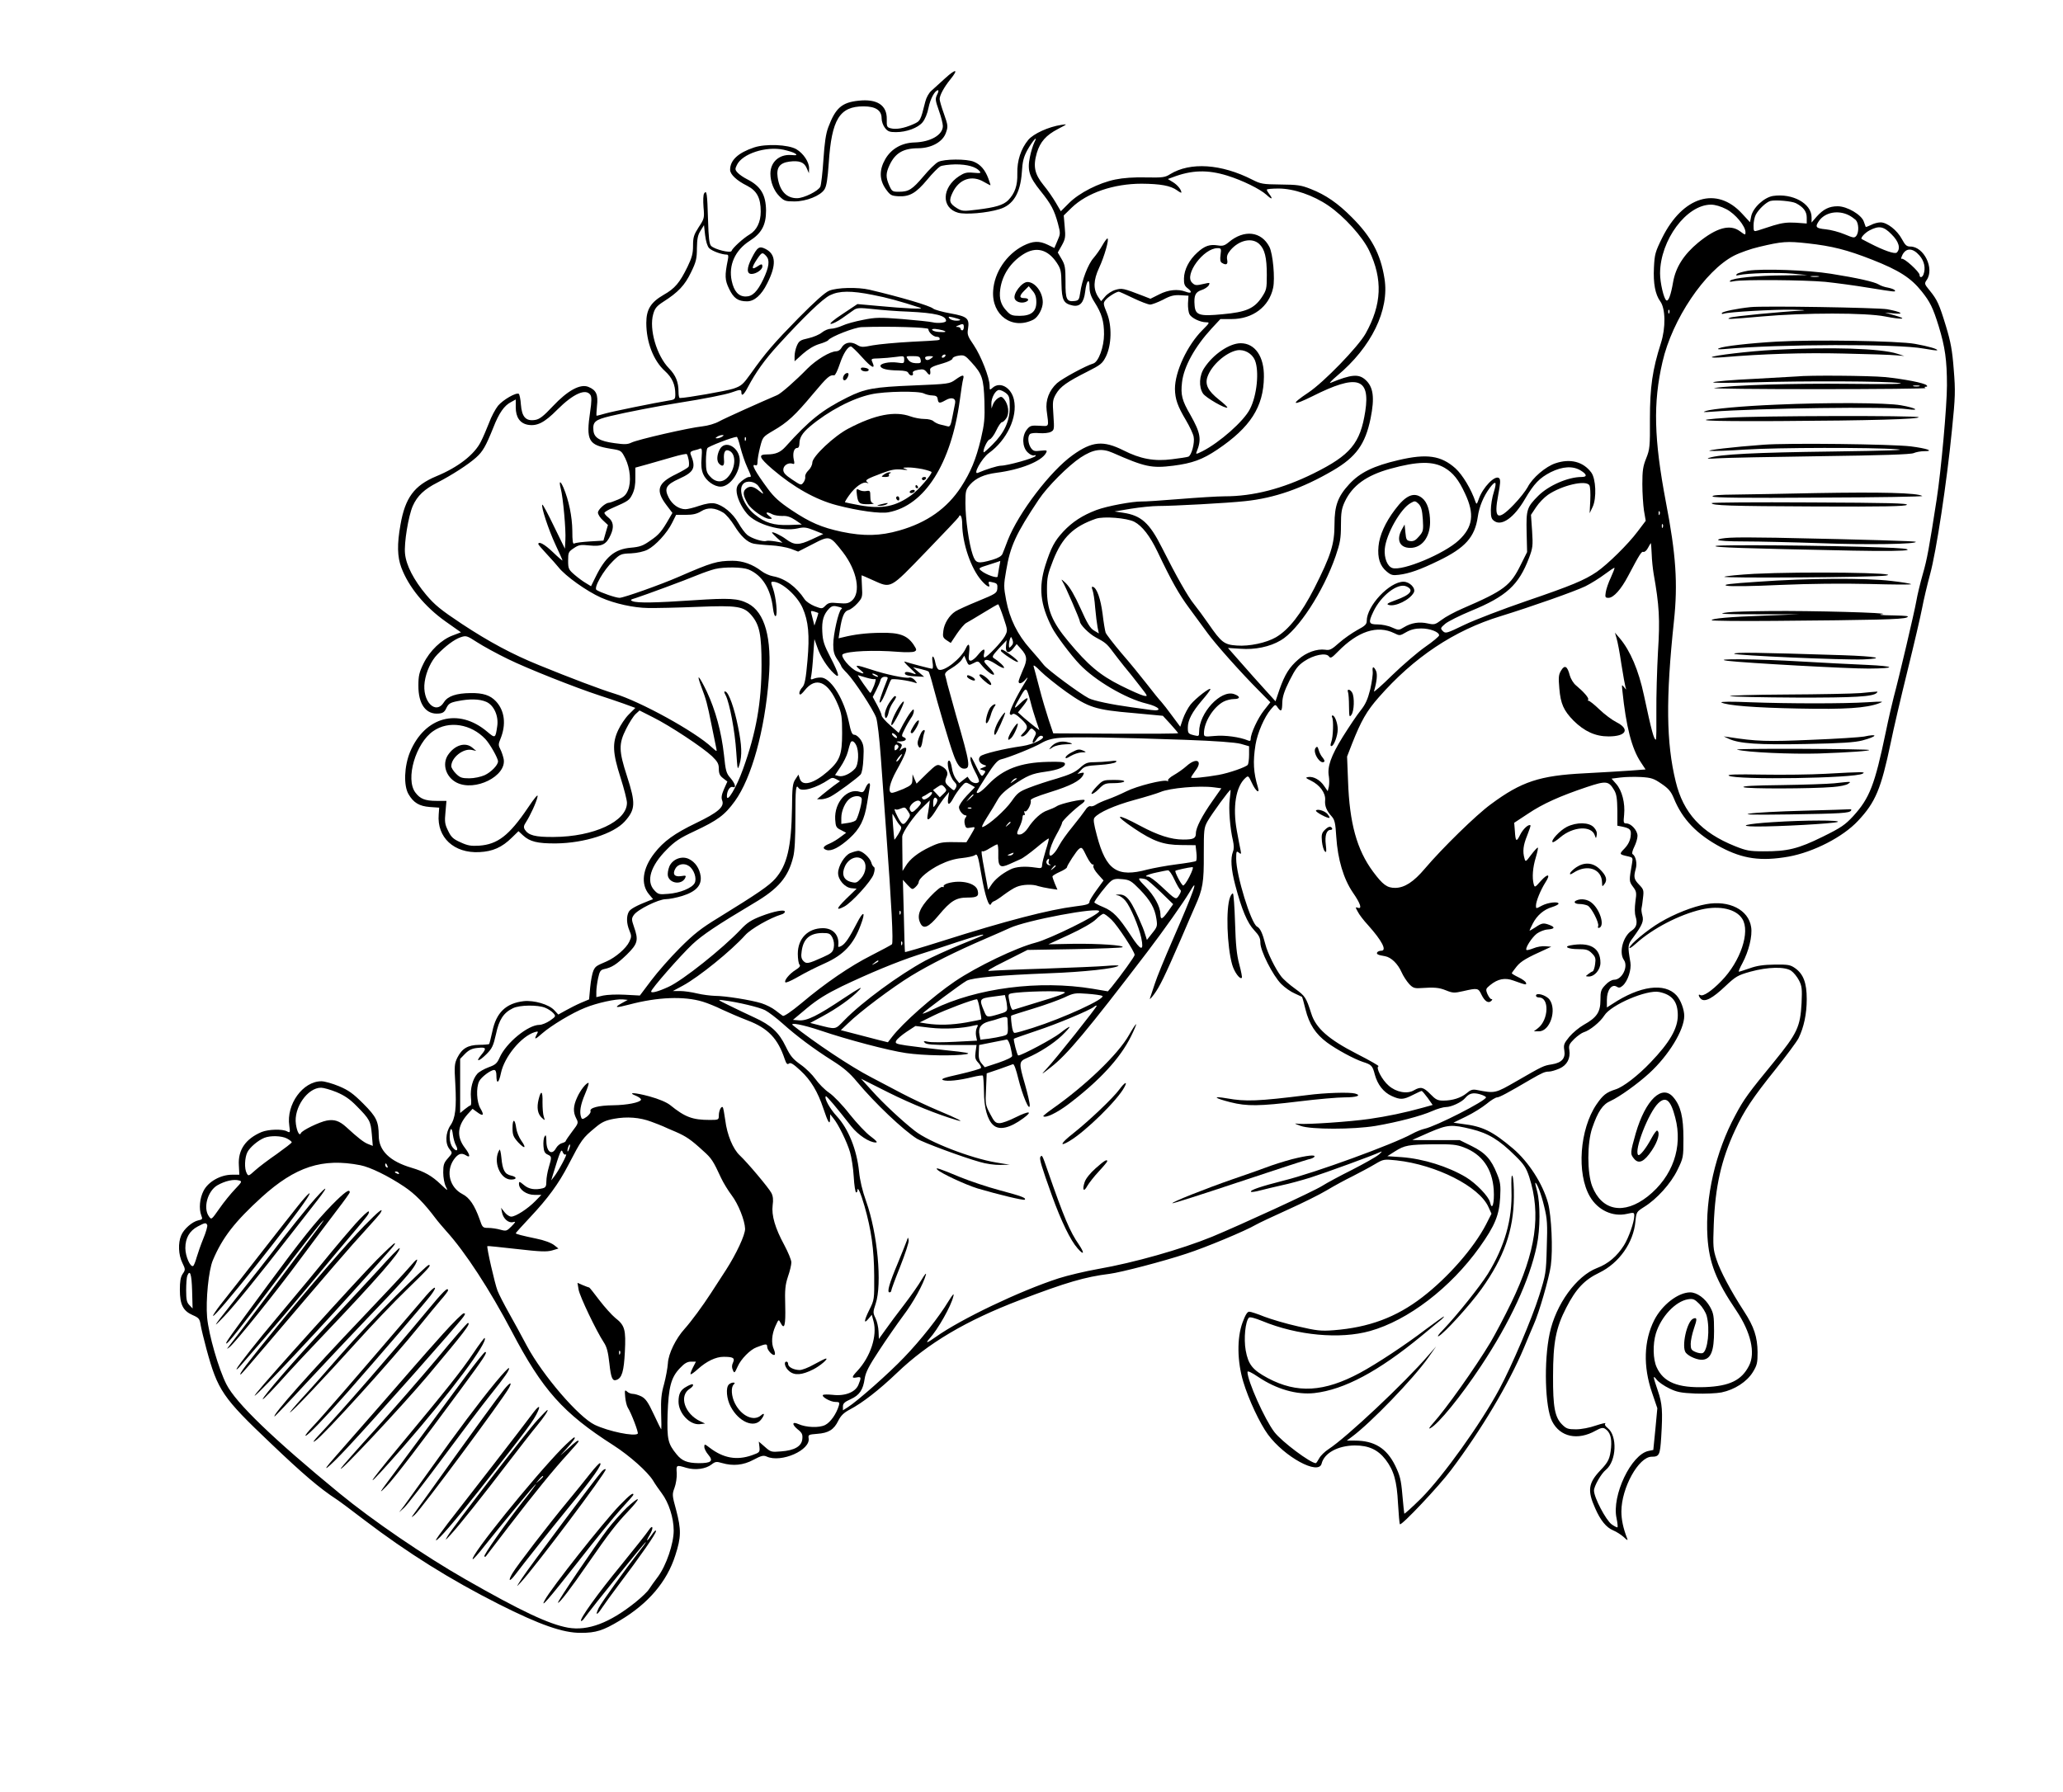 <?xml version="1.0" standalone="no"?>
<!DOCTYPE svg PUBLIC "-//W3C//DTD SVG 20010904//EN"
 "http://www.w3.org/TR/2001/REC-SVG-20010904/DTD/svg10.dtd">
<svg version="1.0" xmlns="http://www.w3.org/2000/svg"
 width="1280pt" height="1112pt" viewBox="0 0 1280 1112"
 preserveAspectRatio="xMidYMid meet">

<g transform="translate(0,1112) scale(0.1,-0.1)"
fill="#000000" stroke="none">
<path d="M5865 10635 c-33 -30 -72 -66 -87 -79 -15 -13 -31 -42 -37 -67 -30
-120 -30 -120 -77 -141 -55 -24 -104 -33 -138 -24 -23 6 -25 11 -24 56 2 87
-60 128 -176 115 -103 -11 -142 -45 -187 -165 -15 -40 -23 -95 -30 -200 -5
-80 -14 -155 -19 -168 -12 -27 -102 -72 -145 -72 -66 0 -108 46 -120 130 -9
60 13 89 72 97 62 8 92 -3 108 -40 l14 -32 1 31 c0 39 -35 92 -79 118 -50 29
-190 35 -262 11 -99 -33 -149 -79 -149 -139 0 -28 41 -67 106 -99 60 -31 84
-75 84 -160 0 -65 -25 -116 -69 -142 -39 -23 -106 -84 -112 -102 -5 -16 -105
9 -127 31 -11 11 -16 50 -19 163 -5 164 -8 186 -24 163 -6 -9 -7 -45 -4 -85 6
-68 5 -72 -30 -125 -30 -47 -35 -62 -35 -115 0 -48 -7 -74 -34 -130 -49 -100
-78 -135 -149 -175 -79 -46 -107 -90 -107 -174 0 -119 44 -234 116 -299 45
-41 64 -84 64 -144 0 -29 -3 -33 -37 -38 -91 -15 -352 -68 -397 -81 -27 -8
-52 -14 -54 -14 -3 0 -1 27 2 61 8 70 -4 98 -53 118 -50 21 -129 -22 -221
-120 -59 -63 -83 -81 -110 -85 -57 -9 -82 18 -88 95 -2 34 -9 64 -13 67 -17
10 -98 -37 -129 -74 -16 -20 -42 -68 -56 -107 -15 -38 -37 -90 -50 -115 -40
-81 -142 -160 -278 -216 -136 -57 -192 -133 -221 -299 -22 -122 -20 -200 5
-267 45 -120 145 -243 275 -335 l95 -67 -50 -19 c-71 -26 -143 -95 -182 -174
-27 -55 -32 -77 -32 -137 -1 -116 47 -182 127 -174 25 2 36 10 47 35 13 26 23
33 69 42 74 15 135 14 177 -4 48 -20 79 -88 69 -152 -11 -76 -12 -76 -63 -33
-177 149 -386 93 -478 -127 -36 -88 -41 -208 -9 -262 31 -53 67 -74 132 -79
l58 -4 -3 -42 c-12 -143 95 -242 252 -234 83 4 140 29 202 90 l41 40 28 -26
c42 -39 90 -51 205 -50 175 2 357 60 426 136 67 75 69 112 14 282 -51 157 -52
200 -5 293 19 38 45 79 59 92 l24 22 83 -42 c105 -52 310 -188 367 -242 35
-34 42 -48 42 -78 0 -29 6 -43 26 -58 l27 -21 -21 -47 c-15 -35 -18 -53 -11
-71 15 -39 -28 -75 -161 -139 -135 -65 -203 -114 -260 -188 -74 -95 -86 -192
-33 -255 l25 -30 -24 -9 c-79 -31 -118 -52 -127 -70 -15 -28 -14 -72 4 -115
14 -33 14 -40 -1 -71 -19 -40 -85 -97 -140 -121 -65 -28 -69 -30 -82 -57 -7
-15 -16 -61 -20 -103 l-7 -76 -50 -21 c-28 -12 -71 -34 -96 -48 l-45 -25 -25
27 c-33 36 -126 63 -190 56 -110 -13 -170 -71 -194 -187 -9 -41 -18 -76 -20
-79 -3 -2 -31 -5 -62 -5 -70 -1 -106 -22 -135 -79 -18 -37 -20 -51 -13 -163 8
-149 1 -213 -31 -259 -30 -45 -33 -112 -5 -146 19 -24 19 -24 -10 -57 -25 -28
-29 -41 -29 -88 0 -31 7 -69 16 -87 15 -30 14 -29 -32 14 -54 52 -102 79 -180
102 -136 40 -204 107 -204 199 -1 89 -14 117 -96 199 -63 63 -91 83 -150 108
-41 17 -90 31 -110 31 -115 0 -219 -144 -199 -276 6 -43 5 -45 -14 -35 -29 16
-116 13 -158 -4 -99 -42 -147 -111 -141 -206 l3 -59 -46 0 c-71 0 -148 -44
-176 -100 -24 -46 -30 -111 -14 -153 9 -22 7 -25 -18 -30 -38 -8 -91 -54 -107
-94 -20 -47 -17 -120 7 -169 20 -41 20 -44 2 -70 -13 -20 -17 -47 -17 -98 0
-92 20 -131 79 -157 39 -17 44 -23 50 -62 4 -23 20 -90 36 -149 70 -257 100
-301 398 -584 199 -190 304 -280 410 -349 17 -11 95 -69 173 -129 267 -203
532 -369 833 -521 254 -128 398 -179 510 -178 92 0 137 14 240 76 177 105 293
241 345 405 37 113 37 160 5 282 -25 91 -25 96 -10 137 9 24 15 63 14 90 -4
53 -3 53 60 34 55 -16 120 -7 156 21 23 18 31 19 64 9 69 -20 133 -14 196 20
49 26 62 29 82 20 90 -41 275 41 260 115 -3 20 1 22 53 26 71 5 104 26 131 81
16 32 34 50 72 70 78 41 181 121 292 227 193 185 427 324 765 453 286 109 402
143 555 162 70 9 335 78 476 125 121 39 369 143 430 179 19 11 108 53 199 94
91 41 200 95 243 121 43 26 115 65 160 87 45 23 107 56 137 74 54 32 56 32
135 24 246 -27 513 -162 570 -289 l19 -42 -34 -67 c-76 -146 -235 -328 -395
-451 -162 -125 -332 -188 -550 -205 -79 -6 -106 -3 -222 24 -72 16 -166 44
-208 60 -42 17 -84 31 -94 31 -12 0 -24 -19 -42 -68 -35 -96 -33 -241 5 -367
33 -110 103 -259 153 -327 102 -139 314 -255 333 -181 16 66 101 112 206 113
86 0 143 -26 191 -88 51 -67 70 -132 77 -272 4 -68 9 -127 12 -129 10 -10 243
237 317 336 189 251 359 537 452 758 25 61 53 126 61 145 33 72 95 288 106
365 14 101 4 310 -17 389 -33 120 -120 255 -217 338 -128 108 -188 138 -313
153 l-57 8 78 38 c44 21 101 57 128 79 26 22 56 40 65 40 14 0 68 29 211 113
68 39 85 47 110 47 14 0 43 9 66 19 47 21 69 63 61 115 -5 29 0 38 31 69 20
19 47 38 58 41 38 11 103 64 128 104 42 67 265 162 341 146 81 -17 115 -60
115 -145 0 -81 -50 -168 -169 -292 -78 -82 -169 -152 -216 -167 -59 -19 -79
-35 -119 -93 -105 -154 -125 -430 -41 -573 49 -84 141 -127 229 -107 44 10 46
9 46 -12 0 -38 -35 -137 -64 -183 -43 -68 -98 -115 -167 -141 -128 -49 -256
-226 -294 -406 -37 -173 -29 -459 15 -545 50 -98 159 -121 271 -58 31 17 44
20 57 12 32 -20 43 -56 38 -117 -7 -69 -16 -89 -67 -142 -74 -78 -81 -125 -32
-234 33 -76 69 -120 112 -138 20 -8 49 -27 65 -41 24 -23 28 -24 21 -7 -24 62
-35 115 -35 165 0 146 107 340 188 340 47 0 52 10 59 121 10 162 7 208 -21
289 -31 91 -32 100 -6 67 11 -14 46 -38 77 -53 47 -23 72 -28 162 -32 61 -2
130 1 162 7 82 17 157 66 194 125 27 44 30 58 30 125 -1 94 -22 158 -84 253
-83 128 -148 251 -171 322 -21 63 -22 82 -17 215 9 239 47 404 132 587 57 123
110 202 252 379 66 83 130 169 142 192 33 67 51 150 51 243 0 101 -21 155 -71
191 -31 22 -44 24 -129 23 -70 -1 -110 -7 -154 -23 -33 -11 -62 -21 -67 -21
-4 0 6 24 22 53 39 73 63 169 54 224 -16 107 -136 168 -279 142 -82 -15 -195
-59 -286 -113 -77 -45 -190 -139 -190 -158 0 -6 18 6 41 27 103 93 268 179
406 211 113 26 215 3 253 -58 51 -80 -11 -264 -129 -385 -62 -64 -114 -98
-131 -88 -16 10 -11 -11 5 -25 24 -20 71 5 150 80 65 61 77 68 155 90 109 30
214 32 253 6 16 -11 37 -37 49 -60 18 -35 20 -53 16 -140 -8 -148 -26 -187
-170 -364 -160 -195 -188 -233 -241 -333 -123 -227 -188 -511 -173 -754 10
-161 53 -272 179 -458 90 -134 120 -263 79 -342 -46 -91 -121 -127 -273 -133
-169 -6 -258 30 -300 123 -23 49 -25 143 -5 210 32 104 121 199 199 212 32 5
41 1 71 -29 19 -19 39 -52 45 -73 22 -81 7 -219 -25 -232 -8 -3 -28 0 -44 7
-26 11 -30 18 -30 50 0 20 9 63 20 95 21 61 20 71 -4 62 -40 -16 -75 -177 -46
-212 20 -24 76 -47 106 -43 50 6 69 55 69 178 0 93 -3 110 -25 150 -30 53 -81
90 -124 90 -75 -1 -174 -78 -222 -172 -65 -128 -70 -287 -14 -450 l33 -97 -12
-129 -13 -130 -29 -6 c-108 -21 -230 -277 -199 -418 6 -28 8 -53 6 -56 -3 -2
-19 6 -36 18 -36 26 -110 167 -110 210 0 27 44 105 74 129 66 54 72 211 11
259 -16 13 -21 22 -14 29 5 5 -21 -1 -58 -13 -39 -14 -92 -24 -125 -24 -49 0
-60 4 -86 30 -45 45 -57 109 -56 300 0 210 18 301 82 425 60 117 113 173 205
217 123 60 212 186 224 318 6 59 7 60 54 90 78 48 166 145 207 230 36 74 37
77 37 195 0 133 -17 202 -62 255 -70 84 -173 -14 -234 -223 -34 -120 -35 -128
-11 -157 29 -36 63 -21 111 51 38 57 53 111 33 123 -4 2 -20 -19 -35 -47 -34
-64 -74 -114 -83 -104 -27 27 65 264 125 321 47 45 77 20 105 -89 49 -184 -16
-367 -171 -490 -147 -115 -284 -90 -344 63 -32 83 -32 269 0 362 35 102 65
147 114 168 55 25 168 106 240 172 120 110 217 268 217 356 0 39 -22 99 -48
127 -73 80 -227 60 -399 -54 l-33 -21 0 48 c0 59 30 100 61 81 14 -9 22 -7 38
7 31 28 54 99 47 143 -18 106 -17 110 17 155 57 78 67 102 57 137 -5 18 -7 38
-5 44 2 7 6 35 9 64 6 48 4 54 -24 83 -32 33 -35 47 -21 98 10 34 0 80 -20 92
-5 4 0 23 11 45 11 22 20 52 20 68 0 33 -39 77 -69 77 -18 0 -19 5 -14 54 7
72 -13 150 -49 191 l-29 33 55 7 c31 4 88 5 128 3 64 -4 79 -9 127 -42 43 -29
59 -48 76 -89 53 -131 143 -225 293 -305 136 -72 248 -88 419 -58 155 28 338
122 431 222 109 116 143 198 203 484 16 80 63 281 104 447 41 166 82 342 91
390 9 48 31 142 49 208 39 142 104 571 136 897 21 206 22 242 11 376 -9 119
-19 171 -48 267 -42 138 -54 164 -101 222 -33 40 -34 43 -19 65 50 71 -17 208
-101 208 -23 0 -32 8 -53 47 -29 54 -91 103 -132 103 -16 0 -43 -7 -59 -16
-17 -8 -32 -14 -33 -12 -1 2 -6 17 -12 33 -14 42 -103 95 -162 95 -53 0 -89
-18 -131 -65 l-31 -36 0 33 c0 85 -118 150 -239 132 -56 -9 -126 -74 -136
-128 l-7 -35 -49 53 c-157 172 -368 108 -496 -150 -43 -87 -47 -102 -51 -184
-5 -99 8 -167 39 -210 33 -44 35 -164 4 -260 -52 -163 -68 -271 -68 -470 1
-172 -1 -189 -23 -244 -20 -49 -24 -77 -24 -160 0 -56 5 -129 10 -164 l11 -64
-50 -66 c-58 -78 -186 -204 -254 -251 -77 -52 -156 -85 -437 -181 -146 -50
-318 -116 -383 -147 -112 -54 -118 -56 -135 -39 -16 17 -15 19 15 45 18 15 90
51 160 80 219 90 296 160 360 329 23 61 25 75 19 167 l-7 100 32 48 c17 26 50
60 73 76 86 59 235 94 257 60 6 -8 8 -50 6 -94 l-4 -80 19 40 c25 54 20 174
-9 213 -50 67 -130 88 -222 57 -61 -20 -144 -91 -173 -149 -12 -22 -50 -71
-86 -108 -101 -105 -125 -89 -96 62 13 67 15 93 6 102 -24 24 -102 -56 -127
-129 -11 -32 -14 -35 -20 -18 -26 78 -80 168 -125 209 -89 79 -177 92 -352 51
-155 -36 -240 -77 -307 -150 -70 -76 -91 -133 -91 -248 0 -124 -22 -193 -125
-397 -81 -158 -158 -258 -239 -305 -59 -34 -164 -57 -242 -51 -78 5 -96 19
-176 135 -29 42 -69 96 -89 121 -38 46 -111 175 -200 352 -77 153 -128 199
-240 216 l-54 8 102 17 c56 9 133 17 170 17 93 0 428 18 538 30 183 19 355 79
545 190 144 84 201 163 234 324 26 129 17 195 -32 239 -42 38 -88 34 -217 -19
-11 -4 7 15 40 43 214 178 327 410 295 605 -24 152 -81 258 -202 379 -87 88
-163 140 -255 176 -60 24 -83 27 -188 28 -111 1 -124 4 -175 30 -192 98 -385
111 -510 34 -31 -20 -47 -22 -150 -20 -73 2 -142 -3 -190 -13 -103 -21 -224
-83 -287 -146 l-51 -51 -31 53 c-17 29 -51 79 -77 110 -55 68 -65 116 -41 199
21 69 57 110 132 149 59 31 60 31 20 25 -80 -12 -173 -55 -205 -93 -46 -56
-70 -129 -68 -209 2 -74 -15 -123 -57 -166 -31 -30 -78 -44 -192 -58 -87 -11
-94 -10 -127 10 -46 29 -50 46 -25 97 40 83 119 110 194 65 20 -11 38 -21 40
-21 2 0 -4 19 -13 43 -20 53 -48 86 -89 103 -44 19 -186 18 -222 -1 -16 -8
-57 -48 -91 -89 -70 -82 -91 -96 -153 -96 -40 0 -43 2 -60 40 -22 51 -21 75 2
125 35 75 85 105 179 105 82 1 152 40 171 96 14 39 13 46 -12 117 -15 41 -27
83 -27 92 0 23 27 74 67 123 52 64 35 68 -32 7z m-51 -103 c-12 -25 -11 -35
11 -97 14 -39 25 -82 25 -97 0 -55 -76 -99 -175 -102 -79 -2 -144 -38 -182
-103 -38 -66 -38 -127 2 -185 29 -40 34 -43 80 -46 69 -3 108 19 178 103 32
39 68 75 80 82 12 7 55 12 95 13 74 0 127 -15 150 -42 10 -13 6 -14 -38 -10
-42 4 -56 0 -89 -21 -108 -71 -112 -197 -7 -227 47 -13 179 -2 257 22 85 25
130 99 139 228 4 68 11 95 34 138 33 59 71 101 43 47 -8 -17 -21 -58 -27 -90
-17 -82 -4 -123 66 -210 66 -82 85 -118 108 -202 16 -61 16 -64 -3 -107 l-19
-45 -41 20 c-54 26 -92 24 -152 -6 -105 -54 -180 -166 -187 -280 -10 -152 119
-244 249 -179 30 15 59 69 59 108 0 63 -48 126 -95 126 -35 0 -91 -73 -79
-104 7 -19 38 -29 64 -21 28 9 25 25 -5 25 -32 0 -32 14 1 47 l27 27 23 -28
c17 -19 24 -39 24 -71 0 -59 -32 -85 -104 -85 -44 0 -56 4 -78 28 -38 39 -50
78 -42 137 12 88 63 166 143 217 79 50 152 31 208 -53 25 -38 28 -52 29 -132
2 -100 13 -121 70 -133 45 -9 69 19 77 86 8 70 27 90 27 29 0 -33 8 -58 31
-94 45 -71 59 -118 59 -199 0 -79 -34 -172 -67 -182 -45 -13 -191 -92 -225
-122 -48 -44 -72 -105 -64 -169 14 -108 18 -98 -45 -95 -51 3 -59 0 -78 -24
-31 -39 -29 -107 4 -140 15 -15 32 -23 41 -20 8 3 12 2 9 -4 -8 -13 -174 -60
-216 -60 -21 -1 -90 -22 -141 -44 -35 -16 23 90 67 122 113 81 180 225 156
332 -17 76 -87 115 -133 73 -17 -15 -18 -15 -18 14 0 49 -53 184 -98 251 -37
54 -42 66 -36 100 10 66 -3 78 -108 97 -51 9 -100 23 -108 30 -21 18 -200 71
-395 117 -73 17 -202 14 -250 -6 -27 -11 -90 -68 -190 -169 -153 -156 -205
-216 -297 -346 -48 -67 -58 -76 -108 -93 -43 -14 -292 -58 -332 -58 -5 0 -8
17 -8 38 0 61 -17 103 -59 146 -77 79 -125 244 -98 337 10 36 22 50 62 76 93
59 134 103 172 182 32 65 37 86 37 151 1 59 6 83 23 109 l21 34 7 -63 c5 -39
14 -69 25 -80 18 -18 78 -40 109 -40 10 0 12 -8 7 -32 -20 -98 -19 -126 8
-181 28 -58 55 -77 111 -77 45 0 89 38 125 111 58 114 55 181 -10 214 -39 20
-51 12 -86 -57 -32 -62 -32 -98 -1 -98 28 0 67 26 67 46 0 18 -5 18 -35 -2
-33 -21 -32 -4 1 46 31 46 34 47 59 20 22 -25 17 -67 -19 -143 -37 -77 -67
-107 -109 -107 -45 0 -73 32 -87 97 -21 97 21 190 111 248 74 47 102 98 102
188 -1 99 -33 152 -118 195 -22 11 -48 29 -58 40 -17 18 -17 24 -5 48 33 70
180 118 289 95 31 -7 64 -17 73 -24 14 -10 9 -12 -26 -9 -74 5 -128 -44 -128
-116 0 -51 22 -106 55 -139 30 -30 38 -33 94 -33 73 0 161 35 186 74 13 19 20
63 27 164 18 272 67 352 216 352 75 0 112 -25 112 -74 0 -19 9 -45 21 -60 17
-22 29 -26 68 -26 65 0 136 26 165 61 15 18 30 54 37 90 11 56 40 109 59 109
5 0 2 -13 -6 -28z m1801 -502 c96 -30 203 -83 243 -119 33 -31 43 -29 17 5 -8
10 -15 22 -15 27 0 4 33 7 73 7 94 0 216 -42 309 -106 97 -66 212 -193 253
-279 85 -178 79 -334 -22 -515 -46 -82 -260 -303 -355 -366 -114 -76 -102 -86
25 -23 276 139 360 116 328 -93 -31 -199 -91 -272 -321 -386 -192 -95 -374
-142 -552 -142 -43 0 -170 -8 -281 -17 -111 -9 -215 -16 -232 -15 -57 1 -215
-28 -282 -53 -87 -33 -150 -74 -206 -134 -54 -58 -76 -100 -111 -209 -43 -138
-32 -243 41 -386 23 -46 119 -174 172 -229 94 -99 285 -212 414 -243 82 -20
104 -50 30 -40 -27 4 -82 11 -123 17 -124 17 -233 40 -265 56 -56 29 -255 176
-279 207 -13 17 -51 62 -85 100 -78 88 -126 185 -148 300 -16 84 -16 96 0 186
25 151 60 227 202 440 54 81 183 210 260 261 78 51 131 59 199 29 200 -88 241
-97 376 -80 117 15 181 38 273 100 205 138 287 265 289 451 2 126 -55 209
-144 209 -69 0 -170 -68 -225 -152 -33 -48 -36 -119 -9 -160 17 -26 141 -97
151 -87 2 3 -21 25 -52 49 -68 54 -88 94 -71 142 25 72 113 150 183 164 45 8
93 -19 111 -61 28 -68 13 -220 -31 -304 -38 -75 -188 -207 -294 -261 -40 -20
-43 -20 -36 -3 31 77 24 116 -39 228 -53 91 -61 125 -52 203 11 97 80 221 184
334 l54 58 70 0 c130 0 232 76 257 193 13 58 -1 212 -23 255 -50 97 -157 109
-252 29 -25 -21 -38 -25 -67 -20 -51 8 -82 -2 -128 -44 -51 -46 -82 -106 -83
-161 -1 -35 4 -47 24 -62 30 -23 22 -34 -14 -20 -48 18 -108 12 -164 -17 l-54
-27 -46 18 c-124 48 -131 49 -172 37 -21 -6 -50 -25 -63 -41 l-25 -29 -18 26
c-32 49 -30 104 5 180 33 70 65 183 52 183 -4 0 -18 -19 -31 -42 -13 -24 -38
-59 -55 -79 -34 -38 -72 -137 -83 -217 -6 -42 -10 -47 -35 -50 -49 -6 -57 10
-56 120 0 87 -3 104 -24 140 l-24 41 25 44 c22 40 24 52 18 116 l-6 70 48 47
c97 94 262 150 436 150 116 -1 179 -12 219 -41 15 -11 27 -17 27 -14 0 18 -25
48 -53 65 l-31 19 30 11 c117 45 216 48 339 10z m3528 -171 c46 -24 67 -51 67
-89 l0 -37 -68 5 c-53 3 -85 -1 -138 -17 -38 -12 -81 -26 -96 -31 -27 -8 -28
-7 -28 31 0 22 6 52 14 67 18 34 65 78 91 85 30 8 133 -1 158 -14z m-432 -37
c56 -29 119 -105 119 -144 0 -18 -2 -17 -33 6 -62 47 -146 24 -261 -70 -88
-73 -139 -152 -155 -244 -14 -81 -29 -122 -42 -114 -16 10 -39 109 -39 168 1
206 164 426 316 426 26 0 62 -11 95 -28z m761 -38 c14 -7 33 -21 42 -29 19
-20 21 -75 4 -98 -12 -15 -18 -14 -73 9 -33 14 -86 28 -117 31 -62 6 -68 14
-42 52 38 54 119 69 186 35z m264 -118 c45 -44 58 -88 33 -113 -12 -12 -82 13
-169 58 -25 13 -46 24 -48 25 -12 5 17 38 47 54 59 31 88 26 137 -24z m-3923
-60 c34 -32 47 -83 47 -192 0 -87 -2 -94 -32 -140 -47 -69 -97 -91 -242 -104
-144 -14 -169 -6 -174 54 -5 62 4 83 43 96 19 6 40 20 45 30 9 16 6 17 -28 9
-51 -12 -58 -11 -76 7 -50 49 71 214 158 214 23 0 24 -3 19 -41 -4 -29 -2 -44
8 -50 27 -17 39 -10 33 19 -4 21 1 36 20 59 53 63 134 81 179 39z m3402 4
c153 -17 244 -40 402 -102 165 -65 239 -112 306 -196 52 -65 70 -101 106 -217
39 -128 51 -209 51 -367 0 -125 -36 -527 -64 -708 -47 -303 -59 -370 -86 -463
-16 -56 -34 -131 -40 -167 -12 -69 -108 -477 -140 -595 -10 -38 -33 -137 -50
-220 -68 -326 -100 -408 -201 -519 -51 -55 -75 -72 -191 -129 -150 -74 -217
-91 -368 -90 -84 0 -105 4 -175 32 -209 84 -321 206 -368 401 -59 241 -62 515
-11 995 25 234 13 413 -50 740 -74 391 -80 615 -21 869 60 264 264 566 443
659 37 19 108 44 157 55 142 34 173 36 300 22z m694 -75 c31 -35 40 -80 25
-119 -8 -20 -24 -21 -24 -2 0 19 -98 108 -111 100 -6 -3 -3 8 5 25 23 44 64
43 105 -4z m-6494 -245 c86 -16 175 -41 295 -80 29 -10 -88 -5 -268 12 l-122
11 -93 -62 c-55 -36 -84 -61 -72 -61 11 0 43 16 70 35 28 20 60 43 72 51 20
14 36 15 120 6 54 -6 153 -14 220 -16 167 -8 232 -24 233 -57 0 -12 -52 -17
-84 -9 -17 4 -101 13 -187 20 -140 11 -166 11 -244 -5 -48 -9 -106 -25 -129
-36 -22 -10 -54 -19 -70 -19 -15 0 -40 -10 -56 -23 -15 -13 -53 -29 -84 -36
-51 -11 -59 -17 -72 -47 -8 -18 -14 -47 -14 -65 l0 -31 51 46 c33 29 69 51
102 61 28 8 53 19 56 24 14 21 163 80 208 81 170 6 413 -1 413 -12 0 -19 31
-48 52 -48 10 0 18 -4 18 -10 0 -13 18 -11 -175 -21 -93 -5 -201 -15 -240 -22
-65 -13 -72 -13 -101 5 -37 21 -75 13 -94 -22 -6 -11 -20 -20 -31 -20 -38 0
-124 -52 -180 -108 -71 -73 -164 -155 -187 -164 -103 -44 -326 -144 -360 -163
-25 -14 -69 -27 -105 -31 -80 -8 -403 -82 -440 -101 -23 -11 -42 -12 -105 -3
-90 12 -126 33 -130 78 -5 54 9 67 105 90 95 23 302 63 423 82 159 25 290 51
330 65 53 19 60 19 60 0 0 -27 15 -16 40 32 50 94 104 170 189 263 158 173
275 286 321 308 57 28 131 29 265 2z m1616 -20 c46 -22 93 -40 105 -40 12 0
48 14 80 30 46 25 68 30 108 28 l50 -3 -3 -47 c-1 -26 3 -56 9 -68 13 -24 67
-50 104 -50 23 0 22 -3 -23 -48 -95 -95 -171 -259 -171 -365 1 -64 16 -107 69
-196 23 -39 44 -84 47 -101 8 -37 -13 -117 -33 -124 -7 -3 -53 -10 -102 -16
-109 -14 -196 2 -300 55 -126 63 -195 57 -315 -29 -139 -99 -336 -358 -403
-528 -13 -35 -28 -73 -33 -85 -6 -14 -26 -26 -63 -37 -91 -26 -103 -23 -122
32 -23 67 -45 223 -45 319 0 77 2 84 30 117 35 39 86 62 162 72 149 19 280 71
308 123 9 17 6 18 -34 14 -37 -5 -46 -2 -60 18 -18 27 -21 70 -6 85 6 6 32 9
59 6 28 -2 58 1 71 8 21 11 22 15 16 103 -6 84 -5 95 16 132 27 46 68 75 195
139 83 42 93 50 115 94 35 72 38 190 6 269 -23 56 -24 62 -9 81 15 19 67 52
83 52 3 0 44 -18 89 -40z m3326 -92 c-3 -8 -6 -5 -6 6 -1 11 2 17 5 13 3 -3 4
-12 1 -19z m-4400 -42 c4 -3 -7 -6 -24 -6 -17 0 -36 6 -42 14 -10 12 -6 13 24
6 20 -5 39 -11 42 -14z m23 -46 c0 -11 -4 -20 -10 -20 -5 0 -10 5 -10 10 0 6
-8 10 -17 11 -15 0 -15 2 2 9 30 13 35 12 35 -10z m-130 -20 c28 -9 19 -13
-25 -10 -37 2 -60 20 -24 19 13 -1 35 -5 49 -9z m-501 -167 c58 -65 85 -78 64
-31 -10 22 -8 23 41 24 28 1 75 5 104 9 51 7 52 7 52 -17 0 -24 -2 -24 -43
-18 -50 7 -110 -6 -104 -23 5 -16 42 -25 110 -26 41 -1 59 -5 63 -16 4 -8 12
-15 20 -15 7 0 11 6 8 14 -4 9 6 16 32 21 32 6 40 3 56 -17 16 -22 24 -15 19
16 -3 14 17 24 82 42 31 9 57 22 57 29 0 7 17 15 38 18 34 5 40 2 79 -41 67
-73 76 -100 81 -242 3 -109 0 -139 -22 -234 -31 -128 -63 -205 -123 -298 -87
-133 -211 -221 -383 -270 -118 -34 -220 -37 -358 -8 -125 27 -195 57 -312 135
-73 49 -107 79 -146 132 -79 107 -106 157 -78 146 10 -4 14 2 14 21 0 15 7 56
16 91 16 63 17 64 81 102 90 52 136 95 248 229 90 107 103 118 131 115 6 -1
21 30 34 69 22 66 50 110 70 110 4 0 36 -30 69 -67z m516 7 c-3 -5 -11 -10
-16 -10 -6 0 -7 5 -4 10 3 6 11 10 16 10 6 0 7 -4 4 -10z m-153 -22 c4 -20 0
-23 -29 -22 -23 1 -39 8 -49 23 -15 21 -14 21 29 21 38 0 45 -3 49 -22z m64 7
c-19 -14 -36 -12 -36 6 0 5 12 9 28 9 26 -1 26 -1 8 -15z m465 -214 c21 -17
24 -28 24 -88 0 -86 -33 -158 -107 -232 -28 -28 -53 -50 -54 -48 -9 9 21 76
36 80 9 2 28 27 41 55 13 28 29 51 35 52 7 0 19 11 28 25 20 30 13 84 -13 117
-15 18 -20 19 -39 7 -12 -8 -26 -25 -31 -39 l-9 -25 -1 28 c-1 39 26 87 48 87
10 0 29 -9 42 -19z m-2577 -13 c7 -12 7 -41 -2 -100 -27 -184 -12 -210 128
-233 65 -10 65 -11 90 -60 30 -62 38 -147 16 -198 -12 -29 -26 -42 -61 -57
-26 -11 -51 -20 -57 -20 -21 0 -68 -42 -68 -61 0 -11 14 -33 31 -48 l31 -29
-14 -48 -14 -49 -84 -5 c-47 -3 -90 -8 -97 -13 -9 -5 -12 15 -12 80 -1 88 -22
189 -55 267 -20 46 -29 43 -17 -5 15 -57 33 -260 29 -319 l-3 -55 -68 139
c-37 77 -69 137 -72 134 -10 -9 39 -157 81 -247 24 -51 44 -96 44 -99 0 -3
-27 20 -59 51 -52 50 -91 71 -91 50 0 -3 24 -31 53 -62 29 -31 61 -67 72 -81
43 -55 177 -150 265 -189 84 -37 202 -63 290 -64 47 -1 185 2 307 7 248 10
288 4 337 -54 49 -59 61 -119 61 -305 0 -234 -33 -421 -115 -648 -40 -112
-100 -213 -100 -168 0 33 19 63 36 57 24 -9 16 21 -14 56 -26 29 -30 45 -40
143 -16 143 -52 276 -107 394 -49 101 -67 119 -34 30 31 -82 37 -104 64 -239
14 -69 28 -135 30 -147 4 -19 2 -18 -28 9 -104 98 -446 286 -606 334 -85 26
-270 96 -466 176 -168 68 -312 146 -479 256 -131 87 -169 118 -222 181 -77 92
-124 183 -131 255 -7 65 21 234 48 296 28 63 71 104 154 146 89 46 190 111
238 154 42 37 61 70 108 187 35 90 68 137 110 158 l29 16 0 -49 c0 -61 26 -99
75 -108 57 -10 103 13 182 93 101 101 179 135 207 91z m816 -258 c-8 -5 -22
-10 -30 -10 -13 0 -13 1 0 10 8 5 22 10 30 10 13 0 13 -1 0 -10z m114 -67 c10
-38 28 -92 42 -122 28 -63 28 -61 10 -61 -8 0 -28 -12 -45 -26 -23 -19 -31
-34 -31 -57 0 -40 28 -102 65 -145 56 -67 217 -113 315 -91 38 9 53 7 101 -12
l57 -23 -71 -33 c-81 -38 -109 -37 -160 1 -32 24 -87 50 -87 41 0 -3 15 -18
32 -34 l33 -29 -44 8 c-25 4 -50 6 -57 3 -19 -7 -89 15 -117 37 -14 11 -39 45
-56 75 -35 61 -96 111 -147 121 -22 4 -54 -1 -96 -15 -34 -12 -72 -21 -85 -21
-41 0 -82 29 -104 72 -29 57 -17 80 65 117 93 42 106 68 71 152 -4 12 1 18 18
23 14 3 32 8 40 12 12 4 14 -5 10 -58 -4 -44 -1 -74 10 -100 18 -42 68 -78
108 -78 57 0 118 84 119 162 0 82 -92 133 -125 68 -18 -35 -19 -72 -3 -88 22
-22 34 -13 30 26 -4 49 9 68 36 53 43 -23 35 -115 -15 -165 -33 -34 -76 -30
-110 10 -19 21 -23 37 -23 92 0 37 4 73 9 81 7 11 154 68 182 70 4 1 14 -29
23 -66z m33 45 c-3 -8 -6 -5 -6 6 -1 11 2 17 5 13 3 -3 4 -12 1 -19z m-354
-123 c3 -17 3 -36 -1 -42 -4 -6 -38 -26 -76 -45 -117 -56 -131 -101 -59 -195
l35 -46 -18 -31 c-48 -84 -66 -105 -118 -140 -46 -33 -66 -40 -123 -45 -100
-9 -157 -57 -218 -182 l-28 -57 -31 19 c-18 10 -50 34 -71 52 -37 32 -40 38
-40 88 0 50 2 55 35 77 31 21 42 23 98 17 76 -8 105 6 131 66 22 48 17 83 -15
108 -13 10 -24 23 -24 28 0 5 24 20 53 32 96 42 102 46 121 85 13 27 19 59 18
102 l0 62 76 21 c42 12 113 32 157 45 44 13 83 21 86 18 4 -4 9 -21 12 -37z
m4690 -48 c53 -31 88 -75 127 -160 60 -127 49 -208 -39 -290 -90 -84 -349
-192 -412 -172 -31 10 -52 62 -47 119 8 91 99 252 162 285 24 14 28 13 48 -6
16 -17 22 -38 26 -95 4 -69 3 -76 -23 -106 -21 -25 -34 -32 -54 -30 -23 3 -27
8 -31 53 l-5 50 -18 -32 c-35 -64 -12 -113 53 -113 72 0 122 65 123 159 0 71
-17 125 -50 151 -50 39 -101 17 -168 -73 -60 -79 -96 -160 -102 -227 -7 -72 9
-122 50 -156 27 -23 38 -26 77 -21 64 8 130 31 245 87 166 80 226 147 244 273
9 63 35 126 74 179 37 49 46 41 26 -24 -11 -33 -19 -84 -19 -114 0 -45 4 -56
24 -69 46 -30 122 25 187 137 57 97 91 132 161 168 73 36 137 40 186 10 39
-24 41 -40 5 -40 -84 0 -205 -53 -269 -117 -71 -71 -75 -86 -72 -226 l3 -123
-38 -76 c-65 -133 -103 -162 -362 -274 -49 -21 -108 -53 -131 -71 -39 -29 -45
-31 -85 -22 -53 12 -103 4 -147 -23 -33 -20 -34 -20 -75 -2 -23 11 -63 19 -89
19 -56 0 -60 10 -27 79 47 100 152 181 205 157 50 -22 27 -52 -68 -86 -49 -18
-58 -24 -42 -29 41 -13 132 32 156 77 14 26 -25 67 -64 67 -87 0 -228 -150
-228 -243 0 -21 -10 -31 -59 -57 -32 -18 -83 -53 -112 -79 -47 -42 -59 -48
-87 -43 -51 7 -118 -17 -166 -60 -56 -48 -84 -93 -117 -186 l-25 -74 -67 74
c-36 40 -103 114 -147 165 l-81 92 78 -5 c89 -7 182 12 249 52 108 62 265 303
341 523 28 82 33 110 33 191 0 79 4 104 24 147 47 100 134 163 282 204 170 47
265 48 337 6z m-4257 -114 c37 -51 38 -58 5 -30 -37 31 -62 34 -86 11 -17 -18
-14 -40 14 -89 20 -36 104 -95 135 -95 20 0 20 1 -4 20 -27 21 -12 27 23 8 12
-6 39 -10 61 -10 29 2 51 -6 80 -25 l41 -28 -80 -3 c-94 -3 -148 13 -213 66
-69 56 -105 155 -70 190 23 23 73 14 94 -15z m-219 -164 c18 -11 48 -47 68
-79 41 -67 82 -106 122 -114 16 -3 62 -8 104 -10 42 -2 98 -12 124 -21 l47
-18 90 46 c106 55 106 55 188 -50 88 -115 113 -250 56 -300 -22 -18 -33 -20
-84 -16 -51 5 -62 3 -81 -16 -20 -20 -21 -20 -66 -3 -25 10 -53 29 -62 42 -52
79 -123 131 -197 144 -22 4 -53 18 -70 31 -56 43 -117 65 -181 65 -96 -1 -126
-9 -335 -100 -110 -48 -341 -130 -366 -130 -23 0 -116 32 -143 49 -19 13 43
122 103 180 43 42 49 45 111 47 39 2 80 11 103 23 49 25 121 103 152 166 l25
50 60 0 c44 0 69 6 95 22 41 26 86 23 137 -8z m5810 -11 c-3 -8 -6 -5 -6 6 -1
11 2 17 5 13 3 -3 4 -12 1 -19z m-4327 -60 c1 -120 54 -276 120 -351 33 -38
57 -49 46 -22 -6 17 -2 18 32 9 19 -5 22 -12 20 -37 -3 -28 -10 -32 -119 -77
-64 -26 -127 -55 -141 -64 -39 -25 -70 -76 -75 -121 -5 -36 -2 -43 20 -58 l26
-17 38 57 c21 31 47 61 58 67 11 6 59 34 106 63 47 29 89 53 92 53 3 0 18 -37
33 -82 27 -81 27 -81 8 -117 -20 -36 -110 -131 -126 -131 -4 0 -6 11 -2 25 9
35 -6 31 -39 -10 -15 -19 -35 -35 -44 -35 -13 0 -15 8 -10 50 6 53 -3 65 -21
26 -28 -62 -133 -145 -167 -132 -8 3 -17 21 -21 41 -9 50 -26 56 -18 6 4 -23
3 -41 -2 -41 -11 0 -143 35 -169 44 -11 4 3 -13 30 -38 42 -39 46 -45 22 -36
-38 14 -57 13 -52 -2 3 -8 28 -14 62 -15 l57 -3 -34 29 -35 30 45 -10 c25 -6
48 -13 52 -17 3 -4 16 -45 28 -92 25 -97 100 -353 125 -420 22 -63 42 -90 66
-90 43 0 39 27 -49 330 -24 85 -48 173 -54 195 -5 22 -11 47 -14 56 -3 12 9
25 41 43 25 15 53 38 62 52 l16 25 13 -31 c13 -30 14 -31 43 -16 28 15 31 15
50 -10 27 -34 71 -68 78 -60 4 4 -10 24 -31 45 -31 32 -35 39 -21 45 11 4 34
-6 62 -24 25 -17 48 -28 52 -25 6 6 -27 38 -62 60 -14 9 -9 17 31 61 l48 51
-4 -33 c-5 -45 16 -54 44 -19 l22 28 26 -29 c40 -44 42 -68 12 -133 -14 -32
-26 -64 -26 -70 0 -20 24 -12 47 17 14 16 10 4 -10 -28 -54 -87 -98 -180 -91
-191 4 -7 10 -7 16 -1 7 7 25 -2 54 -30 45 -43 46 -54 8 -92 -13 -14 -13 -16
-1 -16 9 0 24 12 36 28 18 25 21 26 36 11 16 -15 16 -19 1 -48 -19 -37 -5 -42
18 -6 10 15 22 22 31 18 31 -11 -49 -52 -122 -63 -114 -16 -245 -48 -260 -63
-18 -17 -7 -44 20 -53 21 -7 21 -7 -3 -17 -25 -10 -25 -10 -3 -16 19 -5 20 -8
8 -24 -15 -21 -15 -21 -61 73 -19 38 -23 41 -23 20 0 -14 13 -49 29 -79 16
-29 27 -57 24 -62 -10 -16 -43 -9 -57 11 l-14 20 -26 -20 -25 -20 -20 25 c-11
14 -23 45 -26 70 -4 25 -11 45 -17 45 -22 0 2 -101 32 -131 15 -15 17 -24 9
-39 -10 -19 -11 -19 -39 6 -29 26 -31 33 -16 68 10 23 -4 47 -37 63 -23 12
-29 9 -88 -48 l-63 -62 -13 29 -12 29 -1 -33 c-1 -30 -6 -35 -56 -58 -31 -13
-62 -24 -70 -24 -29 0 -16 60 28 139 54 96 71 141 53 141 -6 0 -18 -6 -25 -12
-11 -11 -11 -9 -2 10 10 19 9 23 -11 32 -21 8 -20 9 10 9 33 1 44 17 17 27
-12 5 -11 12 7 47 11 23 29 54 39 69 11 14 19 34 19 45 0 15 -3 14 -20 -7 -11
-14 -32 -48 -47 -76 l-27 -52 -53 47 c-29 25 -53 53 -53 61 0 8 -13 37 -28 65
l-27 50 21 41 c12 23 24 51 27 63 3 13 13 21 27 21 17 0 21 -4 15 -17 -36 -90
-53 -143 -46 -143 9 0 27 36 51 100 7 19 16 39 20 43 7 8 110 -6 148 -20 14
-5 14 -3 -2 16 -11 12 -26 19 -34 16 -19 -7 -149 20 -240 51 -91 30 -105 30
-67 -1 34 -28 29 -31 -18 -11 -42 17 -106 94 -88 106 33 20 195 27 342 15 49
-4 94 -3 103 2 15 8 14 12 -6 43 -40 58 -88 75 -203 73 -91 -1 -164 -10 -236
-28 l-26 -6 8 51 c13 85 27 117 53 124 13 3 38 22 56 42 31 35 32 40 28 106
-2 37 -3 68 -2 68 1 0 32 -13 69 -30 116 -52 103 -59 330 176 110 114 202 211
203 215 10 26 22 2 22 -43z m1068 14 c49 -26 97 -88 144 -186 86 -181 133
-264 196 -349 37 -51 88 -120 113 -154 48 -67 209 -248 320 -359 l71 -72 -40
-51 c-38 -48 -82 -143 -82 -177 0 -12 -5 -14 -17 -9 -49 21 -143 34 -205 28
-66 -6 -68 -5 -68 17 0 69 59 163 122 196 17 9 46 16 65 16 40 0 40 17 -1 31
-82 27 -216 -117 -216 -234 0 -27 -2 -29 -27 -23 -41 10 -43 12 -43 50 0 45
26 95 89 169 28 32 51 63 51 68 0 15 -91 -56 -123 -95 -16 -20 -37 -60 -47
-88 l-17 -50 -49 66 c-27 37 -58 77 -69 89 -12 12 -52 62 -90 111 -38 49 -109
136 -158 192 -48 57 -92 114 -97 126 -4 12 -13 65 -19 117 -12 92 -35 159 -59
167 -9 3 -10 -3 -3 -21 5 -14 13 -62 16 -108 4 -46 11 -101 15 -122 l8 -38
-30 18 c-24 14 -42 44 -84 138 -36 80 -66 131 -90 155 -28 27 -33 29 -21 10
17 -26 107 -235 107 -246 0 -20 57 -77 98 -99 59 -31 71 -41 107 -90 16 -22
48 -62 70 -90 23 -27 66 -81 95 -119 54 -69 54 -69 25 -63 -17 4 -80 32 -142
63 -128 64 -203 127 -324 273 -102 122 -133 199 -133 321 0 75 4 96 39 185 56
141 126 208 265 256 48 16 191 5 238 -19z m3279 -34 c-3 -8 -6 -5 -6 6 -1 11
2 17 5 13 3 -3 4 -12 1 -19z m-69 -166 c1 -37 7 -92 12 -122 35 -197 40 -283
27 -485 -6 -110 -11 -278 -10 -372 1 -95 0 -173 -3 -173 -12 0 -26 50 -74 275
-33 156 -85 277 -150 354 l-30 35 10 -35 c6 -18 20 -91 30 -161 11 -70 23
-135 26 -145 6 -16 5 -15 -9 2 -15 19 -15 18 -11 -20 23 -224 58 -361 115
-446 l29 -44 -93 -7 c-50 -4 -180 -11 -287 -17 -277 -14 -390 -51 -580 -192
-91 -66 -304 -275 -409 -399 -70 -83 -126 -119 -184 -120 -51 0 -77 19 -138
101 -100 135 -146 300 -155 562 l-6 152 31 80 c56 142 91 203 165 287 218 249
468 416 756 504 191 59 461 154 527 186 34 17 87 50 119 74 32 24 59 42 61 40
2 -2 -8 -28 -22 -59 -15 -31 -29 -72 -32 -92 -5 -31 -3 -35 17 -35 31 0 78 52
122 136 72 136 83 154 95 149 7 -2 20 9 28 25 9 17 17 30 18 30 1 0 3 -30 5
-68z m-4049 -84 c-4 -24 -8 -49 -9 -55 0 -15 -74 11 -103 36 -18 15 -14 17 50
37 37 12 69 22 69 23 1 1 -2 -18 -7 -41z m-1555 -12 c85 -35 138 -120 152
-241 4 -32 11 -52 17 -48 13 8 2 116 -17 171 -14 38 -14 42 0 42 53 0 150 -86
184 -163 36 -82 44 -168 30 -326 -10 -115 -17 -149 -31 -165 -18 -19 -26 -46
-13 -46 3 0 15 11 26 25 70 89 146 57 207 -88 23 -55 26 -76 26 -177 0 -134
-14 -171 -90 -238 -85 -74 -156 -94 -172 -46 l-9 27 -19 -29 c-17 -25 -20 -50
-21 -179 -4 -241 -30 -354 -104 -438 -39 -44 -106 -90 -354 -243 -105 -64
-150 -99 -238 -187 -59 -59 -139 -150 -178 -202 l-70 -93 -93 5 c-50 3 -111 0
-134 -5 l-43 -10 0 34 c0 18 5 56 11 84 9 42 15 51 37 56 48 10 76 28 140 89
70 69 75 90 45 175 -15 44 -15 50 -1 71 22 34 154 99 199 99 20 0 66 9 102 20
86 27 122 66 114 124 -7 47 -33 86 -72 105 -44 22 -102 0 -122 -46 -8 -20 -12
-46 -9 -59 12 -47 83 -56 106 -15 9 18 7 19 -25 14 -40 -6 -54 12 -35 46 15
29 55 37 84 17 32 -21 51 -78 36 -106 -16 -31 -93 -62 -164 -67 -56 -5 -63 -3
-86 22 -53 56 -24 152 77 253 50 51 82 72 170 113 147 69 189 100 253 188 103
143 185 437 210 760 20 252 -24 411 -129 466 -63 32 -113 35 -338 20 -237 -16
-347 -18 -378 -6 -17 7 -14 10 20 20 58 19 298 107 382 142 39 16 89 33 110
38 59 14 170 12 207 -3z m564 -233 c16 -4 20 -8 12 -13 -17 -11 -50 -155 -50
-220 0 -43 6 -64 25 -92 14 -20 25 -40 25 -43 0 -4 16 -23 36 -43 46 -48 162
-225 180 -275 8 -22 21 -132 29 -246 8 -113 23 -325 34 -471 32 -434 45 -680
35 -690 -5 -5 -62 -35 -126 -68 -133 -67 -288 -173 -436 -298 -64 -53 -107
-82 -115 -78 -6 4 -28 20 -47 35 -19 15 -57 34 -85 43 -64 20 -225 46 -290 46
-27 1 -77 7 -110 15 -33 8 -80 15 -105 15 l-45 0 63 34 c99 54 298 215 386
313 35 39 154 107 224 128 12 3 22 11 22 17 0 16 -66 4 -149 -28 -59 -23 -86
-40 -125 -82 -114 -120 -360 -316 -448 -356 -65 -30 -108 -41 -108 -29 0 16
182 223 256 293 63 59 153 119 381 255 153 90 213 161 244 285 10 37 14 118
14 248 0 177 3 209 20 182 17 -27 110 -1 190 54 16 11 24 11 43 1 l24 -13 -39
-28 c-21 -16 -53 -41 -71 -56 l-33 -28 26 0 c14 0 40 7 57 16 39 20 169 116
188 138 8 11 15 48 17 99 4 70 1 87 -16 115 -11 17 -29 32 -39 32 -15 0 -22
15 -36 83 -29 133 -102 256 -162 271 -12 3 -35 1 -50 -4 -26 -10 -26 -10 -20
20 3 17 9 74 12 128 l7 96 18 -51 c19 -57 62 -124 103 -162 40 -38 33 -6 -21
99 -40 77 -48 101 -51 159 -4 70 8 109 43 145 18 17 28 19 63 9z m-131 -37 c1
-1 -4 -19 -11 -40 l-13 -38 -7 28 c-4 16 -9 37 -12 47 -5 16 -2 18 18 12 12
-4 24 -8 25 -9z m3573 -125 c34 -17 36 -17 75 6 28 16 56 23 93 23 55 0 112
-22 111 -43 0 -6 -39 -39 -87 -72 -47 -33 -139 -112 -204 -175 -65 -64 -116
-109 -113 -100 18 61 22 105 13 126 -15 32 -25 30 -21 -3 2 -16 -5 -65 -15
-110 -16 -63 -29 -93 -60 -132 -23 -28 -72 -102 -111 -164 -73 -118 -97 -186
-86 -245 3 -19 3 -47 0 -63 l-7 -29 -22 32 c-25 38 -66 61 -99 56 -19 -3 -17
-6 16 -22 56 -27 92 -77 89 -120 -4 -38 9 -68 42 -104 17 -20 22 -41 27 -125
9 -140 45 -261 103 -346 48 -69 59 -105 30 -94 -15 5 -15 3 0 -24 8 -17 37
-55 64 -84 87 -97 119 -159 82 -159 -11 0 -22 -5 -25 -10 -7 -11 5 -17 49 -24
38 -7 79 -47 102 -99 10 -23 31 -55 46 -72 23 -25 34 -29 68 -27 91 6 117 4
162 -14 42 -17 52 -17 105 -5 92 21 95 20 115 -22 20 -41 43 -56 61 -38 7 7 8
11 0 11 -6 0 -16 14 -24 31 -12 30 -11 33 17 56 48 39 92 47 144 28 78 -28 83
-29 78 -14 -2 8 -23 23 -46 34 -23 11 -41 22 -42 25 0 3 14 22 30 42 27 33 60
53 185 109 l30 14 -37 3 c-20 2 -53 -4 -74 -13 -20 -8 -40 -13 -43 -10 -10 10
33 77 64 101 18 13 48 25 68 26 43 3 48 14 11 28 -37 14 -47 13 -88 -15 -20
-13 -36 -22 -36 -20 0 2 9 22 21 45 26 50 68 86 119 101 22 7 40 16 40 21 0
15 -65 8 -103 -12 -37 -20 -37 -20 -37 0 0 27 29 97 58 143 35 53 17 60 -28
10 -36 -41 -38 -42 -44 -20 -11 41 -6 105 13 166 10 34 16 61 12 61 -4 0 -23
-21 -42 -46 -32 -43 -34 -44 -40 -22 -13 44 -8 83 16 142 13 33 23 62 21 64
-11 10 -46 -22 -64 -58 -23 -48 -29 -44 -33 24 l-4 50 85 56 c92 62 199 110
366 166 120 40 135 38 169 -19 15 -25 19 -53 20 -127 l0 -94 31 -6 c50 -11 57
-19 51 -63 -4 -26 -16 -50 -38 -73 -34 -35 -34 -36 25 -49 26 -6 28 -8 22 -43
-19 -108 -19 -111 6 -145 22 -29 23 -37 15 -92 -5 -38 -5 -72 1 -92 13 -42 6
-68 -24 -88 -54 -35 -81 -137 -48 -183 28 -41 -12 -122 -61 -122 -14 0 -37
-13 -54 -32 -28 -29 -31 -40 -31 -95 0 -74 -23 -108 -104 -153 -28 -16 -68
-49 -89 -74 -33 -41 -37 -49 -31 -85 8 -49 -16 -76 -77 -86 -52 -8 -56 -10
-219 -104 -134 -77 -133 -77 -247 -55 -26 5 -39 1 -63 -20 -35 -29 -88 -46
-145 -46 -35 0 -47 6 -80 40 -43 44 -60 48 -102 24 -42 -25 -111 -12 -157 29
-41 35 -82 113 -63 120 6 2 -54 36 -134 77 -176 90 -255 160 -283 250 -32 100
-38 109 -100 154 -35 25 -74 59 -88 78 -35 46 -84 145 -97 198 -18 70 -32 100
-52 110 -37 21 -129 318 -129 421 0 46 2 50 16 38 15 -12 16 -10 11 16 -4 17
-14 71 -23 120 -27 147 -6 274 53 327 18 16 19 15 41 -32 23 -50 50 -70 37
-27 -28 93 -32 160 -15 266 12 73 55 172 95 219 27 32 28 33 42 12 22 -31 28
-24 29 29 1 37 12 72 45 138 37 73 52 93 92 120 58 39 134 54 152 30 10 -14
17 -11 56 29 124 127 244 166 349 115z m-5498 -161 c120 -59 418 -177 568
-226 41 -13 108 -36 148 -50 l74 -27 -41 -41 c-22 -22 -51 -66 -65 -96 -38
-81 -35 -142 14 -295 22 -69 40 -140 40 -157 0 -115 -206 -211 -455 -212 -115
-1 -156 10 -179 46 -8 14 -7 24 7 45 27 42 65 124 72 158 5 21 -14 0 -61 -70
-115 -170 -187 -225 -301 -233 -50 -3 -71 0 -116 21 -45 20 -58 32 -77 72 -20
40 -22 56 -16 116 l6 69 -62 0 c-71 0 -102 13 -131 52 -63 84 2 306 111 381
96 67 235 45 324 -50 28 -30 78 -118 78 -138 0 -23 -44 -68 -84 -86 -23 -10
-64 -19 -94 -19 -46 0 -58 4 -83 29 -16 16 -29 37 -29 46 0 54 75 113 128 101
l27 -6 -24 20 c-43 37 -110 17 -152 -46 -37 -57 -12 -136 53 -170 114 -59 313
40 293 146 -4 19 -13 46 -21 61 -12 23 -12 32 0 61 38 91 28 177 -27 236 -36
38 -80 52 -157 51 -89 -1 -142 -19 -165 -56 -52 -84 -138 6 -120 126 9 63 40
130 78 169 51 53 106 94 144 107 35 12 39 11 104 -31 37 -24 123 -71 191 -104z
m3123 81 c-13 -14 -15 -13 -15 6 0 12 3 29 7 39 6 15 7 14 15 -6 6 -17 4 -28
-7 -39z m340 -284 c139 -98 181 -112 418 -132 l182 -17 47 -51 c26 -29 47 -54
48 -57 0 -3 -174 -4 -387 -3 l-388 2 -28 83 c-15 46 -42 135 -58 198 -16 63
-33 124 -36 135 -3 12 13 1 43 -30 27 -27 99 -85 159 -128z m-1175 103 c8 -5
11 -10 5 -10 -5 0 -17 5 -25 10 -8 5 -10 10 -5 10 6 0 17 -5 25 -10z m-66 -15
c26 -8 52 -12 57 -9 5 2 1 -16 -8 -41 -10 -25 -20 -45 -23 -45 -5 1 -82 110
-77 110 1 0 24 -7 51 -15z m1020 -150 c8 -33 24 -86 35 -118 l20 -58 -27 20
c-15 12 -45 36 -67 55 l-39 35 33 41 c44 55 31 64 -20 14 -44 -42 -43 -36 9
55 29 49 32 46 56 -44z m-834 -210 c7 -8 8 -15 2 -15 -5 0 -15 7 -22 15 -7 8
-8 15 -2 15 5 0 15 -7 22 -15z m1790 -26 c195 -7 313 -16 348 -25 l52 -15 0
-52 c0 -29 -4 -57 -8 -63 -10 -14 -115 -51 -182 -63 -85 -15 -170 -23 -170
-16 0 3 12 22 26 41 49 63 9 86 -53 31 -21 -19 -57 -44 -80 -57 -23 -13 -39
-28 -36 -33 3 -6 1 -7 -4 -4 -19 12 -190 -31 -255 -64 -34 -17 -87 -40 -116
-50 -28 -10 -62 -25 -73 -33 -12 -8 -27 -12 -34 -9 -8 2 -22 -8 -31 -24 -10
-15 -46 -62 -80 -104 -34 -41 -69 -91 -79 -110 -10 -19 -24 -42 -33 -51 -47
-54 -38 22 13 113 19 33 35 67 35 74 0 11 77 85 125 119 11 8 17 17 14 21 -10
9 -146 -21 -172 -38 -12 -8 -38 -19 -58 -26 -38 -12 -86 -55 -122 -111 -12
-19 -33 -36 -45 -38 -26 -4 -27 4 -6 47 9 18 17 43 18 56 0 13 5 21 10 17 5
-3 6 2 3 12 -4 10 -3 15 3 11 12 -7 42 49 35 67 -4 9 31 24 120 52 126 39 186
70 205 105 8 17 7 18 -13 14 l-22 -6 23 25 c20 22 33 26 114 31 50 3 96 11
102 18 8 9 0 10 -38 5 -27 -3 -71 -6 -97 -6 -42 0 -55 -5 -88 -35 -30 -27 -63
-42 -142 -66 -57 -16 -135 -42 -173 -57 -62 -24 -74 -33 -110 -85 -38 -54
-139 -145 -178 -159 -11 -5 -2 16 26 60 24 37 53 86 66 109 15 27 45 57 89 86
96 65 122 76 208 88 80 11 127 31 120 52 -3 9 -35 11 -108 9 -168 -4 -275 -45
-365 -138 -44 -47 -74 -66 -74 -49 0 3 27 48 61 100 45 70 68 97 88 102 51 12
207 75 251 101 32 19 65 29 115 33 81 7 357 3 775 -12z m-2039 -31 c20 -37 17
-123 -6 -148 -29 -32 -74 -52 -100 -46 l-24 6 34 51 c19 28 39 69 45 92 16 61
18 67 29 67 6 0 16 -10 22 -22z m263 -7 c3 -5 -1 -14 -9 -21 -13 -10 -15 -9
-15 9 0 21 14 28 24 12z m10 -76 c-9 -14 -19 -23 -22 -20 -5 4 26 45 35 45 2
0 -4 -11 -13 -25z m725 -128 c-2 -1 -13 -9 -24 -17 -19 -14 -19 -14 -6 3 7 9
18 17 24 17 6 0 8 -1 6 -3z m-310 -104 c-27 -28 -49 -61 -49 -72 0 -21 25 -51
42 -51 7 0 6 -5 -1 -14 -7 -8 -9 -25 -5 -41 6 -24 10 -26 36 -21 33 6 33 8 -1
-50 l-25 -41 -80 1 c-71 1 -89 -3 -146 -30 -74 -35 -125 -75 -151 -119 l-19
-30 -1 95 c-1 52 -1 105 -1 118 1 28 74 132 131 186 l40 39 -5 -39 c-3 -21 -7
-47 -9 -56 -7 -39 15 -25 49 29 19 32 46 72 60 88 l25 30 -6 -37 c-7 -48 7
-48 32 -1 11 21 33 52 48 70 27 31 28 31 57 15 l29 -17 -50 -52z m-137 50 c13
-16 12 -20 -8 -39 l-23 -22 -21 23 -21 22 23 16 c29 20 32 20 50 0z m1670 1
l46 -6 -54 -77 c-65 -92 -104 -167 -104 -202 0 -32 -15 -39 -79 -39 -74 0
-156 26 -266 85 -151 81 -170 73 -38 -16 119 -80 181 -102 289 -103 l92 -1 5
-45 c3 -25 2 -48 -2 -53 -4 -4 -59 -13 -122 -21 -62 -8 -143 -23 -179 -32
-189 -51 -257 -5 -314 210 -20 75 -24 101 -15 112 27 33 125 76 245 109 71 19
145 42 164 50 58 25 241 41 332 29z m98 -74 c-8 -57 2 -183 20 -257 6 -28 7
-51 0 -68 -16 -42 -12 -107 14 -207 40 -152 75 -236 118 -281 30 -32 38 -48
38 -78 0 -50 77 -202 129 -255 23 -23 60 -49 84 -59 23 -11 43 -20 45 -21 2
-1 12 -36 22 -78 23 -92 62 -152 133 -205 61 -45 169 -103 223 -121 54 -17 60
-24 74 -78 17 -63 54 -110 104 -133 54 -25 73 -24 132 6 27 14 52 25 55 25 3
0 20 -20 37 -43 l31 -44 -61 -17 c-111 -31 -222 -54 -333 -70 -119 -17 -381
-35 -436 -30 -32 3 -32 3 11 -13 63 -23 327 -23 465 0 135 23 284 62 351 92
31 14 70 25 86 25 32 0 97 30 118 55 25 30 48 36 90 25 22 -6 40 -15 40 -20 0
-21 -311 -180 -382 -195 -18 -4 -53 -18 -78 -32 -117 -64 -600 -241 -794 -289
-145 -37 -213 -60 -204 -70 3 -3 30 1 59 9 30 8 90 22 134 32 44 9 123 31 175
47 94 30 393 139 434 159 14 7 11 1 -9 -16 -16 -14 -91 -56 -165 -94 -74 -37
-158 -82 -186 -100 -53 -34 -508 -243 -684 -316 -191 -78 -484 -161 -707 -200
-79 -14 -189 -40 -245 -58 -243 -79 -606 -253 -761 -363 -55 -39 -69 -44 -40
-11 51 55 135 203 148 262 6 23 -2 15 -30 -30 -60 -99 -172 -241 -275 -348
-94 -99 -290 -272 -350 -310 l-30 -19 0 24 c0 18 10 28 48 45 55 25 77 58 87
128 6 39 26 78 90 175 45 69 112 165 149 215 63 83 125 196 141 255 3 14 -8 0
-26 -30 -17 -30 -66 -100 -108 -155 -43 -55 -95 -126 -117 -157 l-41 -57 -2
47 c-1 25 -9 62 -19 82 -16 33 -16 38 1 89 41 122 12 437 -59 636 -23 64 -39
131 -44 185 -14 136 -66 265 -138 343 -43 46 -80 113 -68 124 4 4 68 -72 158
-187 43 -54 112 -100 152 -100 13 0 4 11 -32 38 -28 20 -86 82 -130 137 -44
57 -100 115 -128 134 -28 19 -65 57 -84 84 -19 27 -60 68 -92 90 -49 35 -64
53 -93 113 -42 87 -90 132 -195 180 -41 19 -111 52 -155 74 -72 35 -76 38 -40
33 95 -12 227 -44 262 -62 21 -11 70 -48 108 -82 88 -79 194 -158 311 -232 68
-43 107 -76 152 -131 110 -132 287 -300 372 -353 38 -23 279 -113 390 -144 36
-11 92 -19 125 -18 l60 1 -85 14 c-159 27 -417 127 -505 197 -79 62 -195 170
-263 246 l-70 77 171 -86 c143 -71 302 -136 426 -172 51 -15 1 11 -119 61 -69
29 -170 77 -225 106 -55 29 -140 74 -190 100 -128 66 -353 217 -485 322 -25
21 63 4 170 -32 168 -57 422 -124 531 -140 110 -16 304 -19 374 -7 32 6 5 11
-130 25 -94 10 -202 23 -242 29 -65 10 -71 13 -62 30 5 10 34 35 64 55 l55 36
93 -11 c88 -10 200 -4 271 14 26 6 27 5 17 -14 -6 -11 -8 -34 -5 -50 l6 -30
-134 -7 c-74 -4 -150 -4 -169 0 -28 6 -32 5 -21 -6 10 -11 50 -14 167 -14
l154 0 -6 -43 c-5 -35 -2 -47 17 -67 12 -13 20 -28 16 -33 -3 -5 -62 -22 -131
-38 -99 -22 -121 -30 -103 -37 26 -9 97 -2 182 19 32 8 61 12 64 9 3 -3 6 -47
7 -98 0 -100 22 -178 58 -209 37 -34 103 -19 187 43 61 45 36 47 -49 5 -39
-20 -83 -36 -99 -36 -25 0 -33 8 -59 58 -29 55 -30 61 -25 154 l4 97 77 26
c42 15 81 29 86 31 7 2 20 -35 33 -89 26 -105 70 -209 71 -167 1 14 -13 72
-29 129 -40 138 -39 143 13 166 78 34 162 88 215 138 29 28 50 52 48 54 -2 3
-28 -14 -58 -38 -44 -35 -237 -138 -260 -139 -7 0 -32 99 -27 104 2 2 65 24
139 49 128 42 330 127 358 149 7 6 14 9 17 7 4 -5 -258 -335 -313 -393 -35
-38 -34 -38 28 11 100 77 223 224 598 715 103 135 227 311 261 369 67 117 26
1 -104 -296 -48 -110 -98 -231 -110 -270 -13 -38 -26 -79 -30 -90 -5 -11 7 0
25 24 36 49 65 109 166 341 36 85 77 178 89 206 48 106 55 150 54 322 0 153 1
165 23 205 27 47 138 200 143 195 1 -2 -1 -28 -5 -58z m-1866 14 c-20 -15 -32
-19 -39 -12 -7 7 -6 12 1 15 6 2 20 10 30 17 31 23 38 5 8 -20z m276 13 c0 -2
-10 -12 -22 -23 l-23 -19 19 23 c18 21 26 27 26 19z m-225 -27 c3 -5 -1 -20
-9 -32 -16 -22 -16 -22 -16 10 0 31 12 42 25 22z m-121 -52 c-32 -33 -39 -34
-49 -11 -9 25 43 67 62 51 11 -9 9 -16 -13 -40z m-60 -23 c16 -24 16 -27 -4
-55 -25 -35 -33 -32 -60 20 -21 42 -25 54 -12 47 4 -3 16 -1 27 4 30 12 31 11
49 -16z m393 19 c-3 -3 -12 -4 -19 -1 -8 3 -5 6 6 6 11 1 17 -2 13 -5z m-472
-63 c8 -16 21 -35 29 -43 12 -12 10 -20 -10 -54 -13 -21 -24 -37 -25 -34 -4
26 -14 160 -12 160 1 0 9 -13 18 -29z m715 -25 c0 -2 -8 -10 -17 -17 -16 -13
-17 -12 -4 4 13 16 21 21 21 13z m219 -171 c-11 -36 -22 -77 -23 -91 -1 -22
-4 -24 -41 -18 -66 10 -123 6 -157 -12 -53 -26 -98 -64 -119 -98 -10 -17 -19
-29 -19 -26 0 3 -9 52 -20 110 -21 110 -24 137 -14 127 3 -3 24 5 45 19 21 13
42 24 47 24 4 0 7 -27 6 -60 -2 -78 10 -89 68 -63 24 11 55 25 69 31 14 5 59
38 99 71 40 34 75 60 77 57 2 -2 -6 -34 -18 -71z m254 -41 c15 -30 32 -52 37
-49 5 3 7 -1 4 -9 -3 -8 9 -30 29 -52 l34 -38 -43 -59 c-24 -33 -44 -65 -44
-72 0 -16 -16 -21 -90 -30 -160 -20 -425 -88 -828 -216 -123 -39 -225 -69
-227 -67 -1 2 -5 103 -7 225 l-6 223 29 -32 c29 -30 30 -30 49 -13 11 10 20
24 20 30 0 24 65 77 133 110 45 22 91 36 135 40 37 4 72 12 79 17 17 14 21 2
43 -126 21 -123 47 -202 59 -176 3 8 12 16 18 17 7 2 34 19 60 39 27 20 62 43
80 50 37 16 101 18 135 5 13 -4 45 -11 71 -15 l48 -7 -16 37 c-8 20 -15 40
-15 45 0 4 20 17 45 28 25 11 45 24 45 29 0 11 61 105 75 114 17 13 20 10 48
-48z m-458 16 c-3 -5 -14 -10 -23 -9 -14 0 -13 2 3 9 27 11 27 11 20 0z m222
-44 c-3 -8 -1 -17 6 -20 9 -3 9 -5 0 -5 -15 -1 -26 16 -18 29 9 15 18 12 12
-4z m43 -30 c0 -2 -8 -10 -17 -17 -16 -13 -17 -12 -4 4 13 16 21 21 21 13z
m830 -66 c-17 -34 -35 -58 -40 -55 -13 8 -53 86 -47 91 4 4 79 21 105 23 8 1
1 -21 -18 -59z m-94 -17 c15 -32 32 -61 37 -65 7 -4 4 -16 -7 -33 -20 -31 -18
-32 -113 57 -34 32 -69 58 -79 58 -32 0 -4 14 54 26 31 7 62 13 69 13 7 1 25
-25 39 -56z m-214 -63 c66 -68 93 -116 103 -182 7 -44 5 -51 -26 -89 l-33 -42
-9 29 c-5 16 -12 38 -17 49 -71 169 -98 206 -149 204 -23 -2 -23 -2 -4 -6 12
-2 33 -17 46 -33 30 -35 83 -160 98 -230 18 -86 -2 -82 -63 12 -78 119 -111
153 -173 179 -30 12 -55 26 -55 29 0 11 80 115 103 132 17 14 34 16 72 12 44
-4 55 -11 107 -64z m40 62 c9 -4 50 -40 92 -80 l75 -73 -31 -44 c-37 -52 -48
-56 -48 -17 -1 45 -38 114 -93 170 -40 40 -47 52 -32 51 11 0 28 -3 37 -7z
m-1525 -214 c-3 -8 -6 -5 -6 6 -1 11 2 17 5 13 3 -3 4 -12 1 -19z m1233 17 c0
-21 -308 -173 -395 -195 -120 -31 -364 -148 -500 -240 -137 -93 -325 -259
-392 -347 l-24 -31 -57 14 c-31 8 -97 25 -146 38 l-89 23 43 41 c74 73 277
225 393 296 118 72 278 152 462 231 61 26 128 56 150 66 103 48 555 133 555
104z m77 -53 c38 -37 143 -197 143 -218 0 -10 -84 -126 -142 -198 l-24 -28
-94 16 c-333 55 -720 5 -991 -128 -38 -19 -67 -30 -64 -25 9 13 241 186 273
203 37 19 204 34 507 46 221 8 419 30 435 47 3 3 -31 3 -75 -1 -44 -4 -217
-11 -385 -17 -168 -5 -321 -12 -340 -14 -25 -4 5 15 100 62 l135 68 292 5
c160 3 294 8 298 12 12 12 -149 23 -305 21 l-155 -3 130 60 c78 36 144 74 165
95 19 19 40 34 46 34 7 1 29 -16 51 -37z m-798 -96 c-2 -2 -67 -29 -144 -60
-77 -32 -174 -76 -215 -98 -162 -88 -391 -256 -500 -368 -61 -62 -48 -60 -174
-28 l-39 10 74 40 c91 49 183 114 229 163 27 28 5 16 -95 -50 -163 -109 -228
-141 -278 -137 l-37 3 87 73 c65 54 122 89 216 135 172 82 338 151 472 195 61
19 171 55 245 80 122 40 171 53 159 42z m-502 -58 c-3 -8 -6 -5 -6 6 -1 11 2
17 5 13 3 -3 4 -12 1 -19z m-147 -103 c0 -2 -10 -9 -22 -15 -22 -11 -22 -10
-4 4 21 17 26 19 26 11z m1157 -193 c7 -5 -54 -28 -150 -56 -89 -27 -167 -51
-172 -53 -6 -2 -16 19 -21 47 -10 47 -9 51 10 55 61 13 315 19 333 7z m232
-22 c27 -15 -240 -138 -432 -199 -53 -17 -103 -31 -111 -31 -9 0 -15 18 -19
52 -4 28 -5 53 -3 55 2 2 64 22 137 44 73 22 160 54 193 69 56 27 67 29 141
23 44 -3 86 -9 94 -13z m-590 -72 c1 -24 -4 -28 -53 -42 -72 -21 -74 -21 -90
19 -32 75 -30 79 54 90 l75 10 6 -25 c4 -14 7 -37 8 -52z m-1889 36 c30 -9 84
-31 120 -49 36 -17 108 -48 160 -68 126 -48 187 -113 229 -240 10 -29 16 -35
26 -27 10 8 27 -2 72 -44 64 -59 107 -131 142 -236 28 -85 41 -105 41 -65 l1
30 20 -25 c30 -36 84 -145 103 -210 9 -30 20 -99 23 -152 3 -54 10 -98 15 -98
4 0 8 5 8 12 0 30 20 -14 44 -97 42 -148 59 -267 60 -430 1 -150 1 -151 -31
-215 -33 -67 -35 -91 -3 -52 l19 23 11 -41 c24 -90 -19 -220 -101 -308 -36
-38 -36 -46 -4 -40 29 6 30 0 11 -46 -19 -46 -84 -71 -159 -62 -30 3 -57 3
-61 -1 -10 -11 47 -43 77 -43 25 0 27 -3 22 -22 -16 -53 -52 -104 -85 -121
-37 -19 -118 -16 -167 6 -38 17 -41 -2 -5 -32 28 -22 33 -32 30 -61 -4 -45
-48 -71 -132 -77 -60 -5 -64 -4 -100 28 l-38 33 4 -34 c3 -32 1 -34 -47 -51
-94 -33 -177 -18 -262 47 -31 24 -33 24 -33 5 0 -11 11 -33 25 -49 33 -39 18
-52 -60 -52 -71 1 -104 14 -137 55 -54 66 -60 92 -56 247 6 170 21 230 77 288
28 30 46 40 68 40 l31 0 -19 -37 c-10 -20 -17 -39 -14 -41 2 -3 22 11 44 31
54 49 112 77 160 77 60 0 72 -7 59 -36 -8 -16 -8 -31 -1 -46 9 -22 11 -20 30
22 20 46 78 105 117 119 59 23 66 23 66 3 0 -21 36 -59 47 -49 3 4 1 18 -5 32
-18 38 -14 94 9 145 20 44 20 44 32 21 24 -47 32 -17 29 105 -3 101 0 130 17
182 12 34 21 73 21 88 0 15 -20 63 -44 108 -57 105 -80 184 -72 247 5 34 2 57
-8 76 -16 31 -148 188 -196 233 -42 39 -79 128 -90 218 -6 41 -12 78 -16 81
-9 9 -24 -22 -24 -51 0 -27 -2 -28 -55 -28 -109 0 -154 17 -248 93 -22 17 -69
37 -127 53 -92 25 -143 27 -82 3 18 -8 31 -18 29 -24 -6 -17 -88 -33 -173 -34
-91 -1 -148 -16 -140 -37 3 -7 -8 -22 -23 -34 -25 -17 -30 -18 -35 -4 -12 32
-5 77 24 145 16 38 26 69 21 69 -14 0 -50 -45 -70 -90 -25 -54 -26 -91 -6
-130 15 -28 14 -31 -25 -82 -22 -29 -40 -56 -40 -59 0 -4 -10 -9 -23 -13 -13
-3 -29 -17 -37 -31 -26 -48 -60 -23 -60 45 -1 35 -3 41 -11 27 -6 -9 -9 -36
-7 -60 2 -32 8 -44 26 -52 26 -12 26 -15 7 -79 -8 -27 -15 -66 -15 -86 0 -31
-4 -39 -22 -44 -48 -12 -87 -6 -117 20 -28 23 -31 24 -31 7 0 -35 47 -68 95
-68 l44 0 -37 -38 c-47 -48 -122 -97 -150 -97 -11 0 -30 12 -42 28 l-21 27 6
-30 c8 -39 41 -67 69 -59 18 5 16 1 -10 -26 -30 -30 -33 -31 -70 -21 -21 6
-55 11 -75 11 -33 0 -36 2 -53 53 -31 87 -63 135 -107 157 -79 41 -104 139
-54 213 26 37 47 45 75 28 30 -20 28 2 -5 45 -53 69 -48 136 15 208 l32 35 29
-21 c37 -28 45 -19 20 23 -24 39 -28 129 -8 169 13 26 71 70 93 70 9 0 14 -12
14 -34 0 -57 15 -49 28 14 21 102 126 229 210 255 21 6 23 5 13 -13 -19 -36
-12 -35 33 5 56 49 187 128 266 159 73 30 192 56 234 52 l31 -3 -40 -22 c-48
-27 -34 -29 49 -7 177 47 340 53 456 18z m1719 -45 c7 -34 11 -63 9 -65 -2 -2
-44 -10 -92 -19 -93 -16 -171 -18 -246 -7 l-44 7 87 43 c71 35 241 99 268 101
4 1 12 -26 18 -60z m-2696 7 c18 -7 40 -22 50 -33 17 -19 16 -21 -21 -47 -21
-14 -50 -26 -65 -26 -71 0 -207 -112 -247 -203 -16 -36 -26 -45 -68 -60 -27
-10 -59 -28 -70 -40 -29 -32 -45 -92 -40 -148 3 -27 2 -49 -3 -49 -4 0 -20
-11 -36 -24 l-28 -23 0 168 0 168 31 32 c23 23 43 33 78 36 54 6 57 -2 20 -46
-37 -45 -11 -38 35 8 34 34 42 51 58 122 19 91 47 134 105 162 41 21 156 22
201 3z m2868 -68 c5 -102 6 -98 -31 -108 -19 -5 -58 -12 -86 -16 l-51 -6 -6
31 c-9 43 10 69 58 82 22 5 51 14 65 19 36 12 50 12 51 -2z m18 -172 c6 -25
11 -51 11 -59 0 -8 -33 -24 -85 -42 l-85 -28 -20 24 c-15 18 -19 36 -17 69 l2
45 80 16 c44 9 85 17 91 18 7 1 17 -19 23 -43z m-4182 -283 c50 -21 83 -43
126 -87 81 -82 87 -94 94 -175 l6 -72 -28 11 c-27 10 -62 37 -137 106 -42 38
-74 49 -121 40 -44 -8 -154 -61 -160 -78 -8 -20 -24 7 -31 56 -15 101 72 226
156 226 15 0 58 -12 95 -27z m1954 -184 c30 -11 63 -24 74 -29 11 -5 46 -21
78 -34 64 -28 94 -48 170 -118 52 -46 62 -62 111 -168 14 -30 44 -79 66 -108
41 -54 81 -155 83 -207 1 -38 -55 -157 -118 -255 -27 -41 -69 -106 -94 -145
-51 -79 -122 -175 -162 -220 -56 -61 -102 -156 -105 -215 -2 -30 -13 -89 -24
-130 -17 -59 -20 -97 -18 -178 2 -56 2 -102 1 -102 -2 0 -23 42 -47 94 -35 75
-50 96 -76 110 -18 9 -42 16 -53 16 -11 0 -28 6 -36 14 -14 13 -16 10 -12 -32
2 -25 9 -55 16 -67 21 -32 68 -155 62 -162 -20 -19 -181 14 -267 55 -101 49
-322 306 -421 490 -34 64 -85 158 -113 207 -28 50 -59 110 -69 135 -16 40 -69
271 -63 277 1 2 83 -7 182 -18 147 -17 186 -18 219 -9 l40 12 -24 19 c-19 16
-65 33 -116 43 -86 18 -125 28 -125 33 0 2 41 48 91 101 108 115 175 206 235
322 83 159 87 166 168 233 39 33 62 44 115 54 81 15 160 9 232 -18z m5089 -46
c105 -26 171 -66 272 -166 53 -52 67 -73 86 -130 75 -232 42 -465 -112 -783
-41 -85 -99 -194 -127 -242 -96 -160 -277 -415 -359 -506 -24 -27 -28 -36 -14
-28 49 26 187 195 311 382 181 272 304 537 348 750 22 103 22 264 2 338 -8 28
-13 52 -11 52 10 0 37 -71 55 -147 19 -77 21 -109 16 -253 -4 -160 -6 -169
-47 -300 -45 -143 -170 -437 -247 -580 -116 -216 -349 -541 -485 -678 -57 -56
-104 -99 -105 -95 -1 5 -7 57 -12 117 -8 94 -15 120 -45 182 -53 107 -129 154
-250 154 l-50 0 31 23 c117 86 382 361 474 491 l50 71 -48 -55 c-149 -173
-510 -512 -620 -583 -23 -15 -49 -40 -58 -57 -9 -16 -18 -30 -21 -30 -33 0
-212 134 -257 193 -60 78 -167 318 -167 373 0 9 24 -2 67 -31 113 -76 239
-112 348 -100 185 21 397 134 664 354 57 47 113 94 125 103 11 10 18 18 14 18
-3 0 -53 -36 -111 -79 -127 -97 -306 -215 -408 -270 -223 -120 -391 -130 -573
-33 -95 51 -121 84 -137 172 -13 73 -2 181 20 203 6 6 36 -2 83 -21 218 -90
482 -114 668 -62 236 66 500 268 680 520 96 135 122 199 128 311 4 73 1 94
-20 145 -36 90 -72 130 -157 172 l-75 37 -148 0 c-81 -1 -146 0 -145 1 1 1 49
22 106 47 115 49 137 50 261 20z m-6301 -101 c18 -33 3 -42 -20 -13 -12 15
-19 39 -19 65 0 58 14 68 20 14 3 -23 12 -54 19 -66z m-1049 43 c17 -9 30 -19
30 -24 0 -4 -42 -36 -92 -72 -51 -35 -112 -81 -135 -102 -40 -36 -42 -37 -52
-18 -16 28 -13 97 4 131 16 31 66 73 105 89 38 15 107 13 140 -4z m1751 -66
c-5 -13 -10 -19 -10 -12 -1 15 10 45 15 40 3 -2 0 -15 -5 -28z m5551 11 c114
-43 177 -132 186 -264 5 -82 -10 -134 -23 -77 -8 36 -87 118 -150 156 -111 66
-264 114 -398 124 l-89 6 47 30 c61 38 82 42 242 44 110 1 141 -2 185 -19z
m-5571 -44 c14 8 -45 -102 -73 -138 l-18 -23 9 30 c47 154 54 169 62 146 5
-13 13 -19 20 -15z m-1275 -67 c61 -12 172 -66 272 -133 67 -45 124 -103 194
-196 14 -19 45 -55 67 -80 118 -130 270 -364 406 -622 191 -364 318 -507 631
-707 101 -65 212 -164 246 -219 12 -21 37 -56 54 -79 43 -57 74 -152 74 -231
0 -81 -46 -217 -98 -287 -21 -27 -45 -62 -55 -77 -9 -15 -47 -51 -84 -81 -161
-129 -295 -179 -418 -158 -118 21 -292 103 -635 299 -259 148 -578 366 -785
536 -409 336 -641 559 -700 675 -49 96 -110 308 -120 416 -9 105 9 293 36 355
59 140 136 239 303 391 209 189 376 244 612 198z m168 -5 c3 -8 2 -12 -4 -9
-6 3 -10 10 -10 16 0 14 7 11 14 -7z m71 -44 c3 -6 -1 -7 -9 -4 -18 7 -21 14
-7 14 6 0 13 -4 16 -10z m-990 -46 c18 -5 15 -10 -26 -53 -26 -27 -70 -81 -97
-120 -50 -71 -50 -72 -66 -49 -37 52 -8 156 52 192 49 28 102 40 137 30z
m-199 -277 c2 -7 -8 -44 -24 -82 -16 -39 -34 -91 -42 -118 -7 -26 -17 -50 -21
-53 -18 -11 -49 60 -49 111 0 62 26 107 77 134 45 24 52 25 59 8z m-94 -407
l3 -110 -20 21 c-16 16 -20 33 -20 92 0 39 3 80 7 90 17 41 27 11 30 -93z"/>
<path d="M10846 9440 c-33 -6 -65 -15 -70 -21 -8 -9 -4 -10 14 -6 53 12 240
17 330 9 l95 -9 -150 -2 c-164 -1 -314 -16 -330 -33 -7 -7 0 -8 24 -3 53 11
435 8 566 -4 66 -7 187 -23 270 -37 169 -27 168 -27 161 -15 -3 5 -22 12 -42
16 -20 3 -46 12 -58 20 -26 16 -131 40 -295 66 -143 23 -424 33 -515 19z m437
-37 c-13 -2 -33 -2 -45 0 -13 2 -3 4 22 4 25 0 35 -2 23 -4z"/>
<path d="M10860 9214 c-85 -9 -170 -27 -176 -36 -4 -6 1 -8 13 -4 32 10 303
26 423 24 63 -1 93 -3 65 -5 -143 -8 -432 -36 -450 -44 -29 -12 -11 -11 195 7
267 24 648 24 767 0 108 -21 144 -17 58 7 l-60 17 55 -5 c72 -7 46 10 -41 26
-61 10 -770 22 -849 13z"/>
<path d="M11024 9000 c-171 -10 -329 -28 -358 -41 -15 -7 -5 -8 34 -5 342 31
1072 33 1235 3 44 -8 82 -13 84 -11 8 7 -53 25 -137 40 -103 19 -628 27 -858
14z"/>
<path d="M11009 8949 c-155 -8 -378 -35 -388 -45 -3 -4 28 -4 69 -1 244 21
503 29 750 23 151 -3 298 -8 325 -11 l50 -4 -44 14 c-101 33 -413 43 -762 24z"/>
<path d="M11150 8784 c-14 -1 -133 -8 -265 -15 -132 -6 -247 -16 -255 -21 -9
-5 87 -5 235 -1 330 10 845 8 920 -4 41 -6 -57 -8 -315 -5 -346 4 -723 -8
-834 -26 -21 -4 267 -7 642 -7 374 0 675 3 669 7 -8 5 -8 8 2 8 9 0 11 3 5 9
-15 15 -142 39 -259 51 -96 9 -476 12 -545 4z m758 -61 c-10 -2 -26 -2 -35 0
-10 3 -2 5 17 5 19 0 27 -2 18 -5z"/>
<path d="M11025 8609 c-218 -9 -399 -26 -440 -39 -24 -8 -17 -9 35 -5 289 22
1096 33 1213 16 86 -12 54 8 -39 24 -88 16 -456 18 -769 4z"/>
<path d="M10725 8528 c-259 -17 -166 -23 312 -21 571 3 875 12 867 24 -7 11
-1003 9 -1179 -3z"/>
<path d="M10940 8360 c-182 -13 -366 -35 -330 -38 19 -2 117 1 217 8 199 13
792 14 943 2 67 -5 -52 -9 -405 -14 -473 -6 -692 -17 -760 -39 -21 -6 -5 -7
55 -3 47 3 333 9 635 13 382 5 559 11 578 19 16 7 45 12 65 12 67 0 19 17 -83
30 -118 14 -764 22 -915 10z"/>
<path d="M11265 8060 c-187 -4 -409 -8 -493 -9 -107 -1 -151 -4 -146 -12 4 -8
197 -10 659 -7 359 1 648 6 642 10 -32 20 -256 25 -662 18z"/>
<path d="M10620 7998 c0 -15 110 -19 642 -21 431 -2 560 1 569 10 10 10 -114
13 -599 15 -337 2 -612 0 -612 -4z"/>
<path d="M10733 7783 c-40 -2 -73 -8 -73 -13 0 -6 66 -10 163 -10 89 0 304 -5
477 -11 284 -11 600 -6 586 9 -5 4 -285 13 -866 25 -118 2 -248 3 -287 0z"/>
<path d="M10645 7732 c-20 -9 168 -15 851 -29 204 -4 327 -2 338 4 13 7 -37
12 -166 16 -320 12 -1002 18 -1023 9z"/>
<path d="M10884 7559 c-89 -5 -172 -13 -185 -18 -28 -10 931 -4 1001 7 120 18
-512 26 -816 11z"/>
<path d="M10910 7510 c-184 -12 -226 -18 -195 -25 24 -5 159 -3 329 5 191 8
381 10 555 6 146 -4 263 -5 259 -1 -3 3 -59 13 -124 20 -157 19 -522 17 -824
-5z"/>
<path d="M10720 7320 c-79 -10 -31 -12 225 -12 l220 0 -207 -8 c-230 -8 -338
-18 -338 -29 0 -4 177 -6 393 -4 615 5 790 9 817 21 20 9 3 11 -85 13 -77 1
-97 4 -65 8 57 8 -439 22 -704 19 -111 -1 -226 -4 -256 -8z"/>
<path d="M10760 7063 c0 -10 678 -40 803 -35 143 6 79 19 -130 26 -531 17
-673 19 -673 9z"/>
<path d="M10720 7019 c104 -13 754 -49 875 -48 176 1 167 15 -15 23 -91 4
-273 13 -405 21 -268 16 -570 19 -455 4z"/>
<path d="M11545 6819 c-49 -4 -259 -8 -465 -9 -206 -1 -361 -6 -345 -10 17 -4
202 -8 411 -9 363 -1 475 6 498 29 6 6 6 9 1 8 -6 0 -50 -4 -100 -9z"/>
<path d="M10680 6761 c32 -19 208 -33 480 -38 291 -6 418 3 497 32 35 13 30
13 -72 7 -144 -9 -481 -9 -725 0 -115 5 -189 4 -180 -1z"/>
<path d="M11565 6549 c-22 -4 -168 -14 -324 -20 -275 -12 -343 -10 -516 17
l-30 4 30 -14 c65 -31 186 -39 482 -33 217 4 303 10 348 22 94 25 102 44 10
24z"/>
<path d="M10778 6468 c60 -17 337 -29 507 -24 195 7 319 16 312 22 -2 3 -194
6 -425 7 -232 1 -409 -1 -394 -5z"/>
<path d="M11325 6318 c-88 -5 -263 -7 -388 -5 -168 3 -224 1 -210 -7 45 -27
781 -16 830 13 21 12 3 12 -232 -1z"/>
<path d="M11380 6259 c-41 -4 -188 -9 -327 -11 -173 -2 -246 -6 -235 -13 18
-11 422 -10 554 1 42 3 85 12 95 20 21 15 24 15 -87 3z"/>
<path d="M11190 6089 c-151 -4 -302 -12 -335 -18 -43 -7 28 -8 250 -5 321 5
370 8 380 24 4 6 0 9 -7 8 -7 -1 -137 -5 -288 -9z"/>
<path d="M11000 6018 c-164 -10 -225 -26 -105 -27 140 -1 480 18 506 28 30 12
-207 12 -401 -1z"/>
<path d="M5342 8828 c5 -15 48 -18 48 -3 0 6 -11 11 -26 13 -18 3 -25 0 -22
-10z"/>
<path d="M5242 8798 c-14 -14 -16 -38 -2 -38 13 0 32 38 22 44 -5 3 -14 0 -20
-6z"/>
<path d="M5928 8764 c-36 -26 -42 -27 -260 -36 -247 -10 -302 -20 -412 -75
-154 -77 -234 -140 -383 -306 -31 -34 -61 -47 -114 -47 -57 0 -50 -19 33 -91
132 -113 269 -190 399 -224 134 -35 271 -54 322 -44 224 42 388 300 442 694 8
61 17 120 21 133 8 29 -3 28 -48 -4z m-195 -86 c12 -6 36 -12 52 -12 23 -1 31
-6 33 -23 4 -27 11 -28 50 -6 36 21 64 12 58 -19 -3 -13 -10 -51 -17 -86 -9
-49 -15 -62 -28 -58 -9 2 -29 7 -45 11 -15 3 -35 13 -43 20 -8 9 -33 15 -57
15 -24 0 -63 7 -87 16 -97 35 -220 11 -384 -75 -89 -46 -225 -174 -225 -212 0
-14 -11 -36 -24 -48 -13 -12 -22 -30 -20 -39 2 -9 -3 -26 -11 -36 -14 -19 -16
-18 -70 18 -42 28 -55 42 -55 61 0 27 32 47 59 37 10 -4 12 2 6 26 -8 39 1 72
21 72 9 0 14 10 14 28 1 37 18 65 65 105 115 97 264 175 380 200 86 19 297 22
328 5z m-10 -469 c31 -7 57 -15 57 -19 0 -17 -83 -112 -123 -141 -100 -73
-182 -89 -321 -65 -49 9 -91 18 -93 19 -2 2 10 22 26 44 37 52 84 85 108 77
14 -4 15 -4 4 4 -17 12 -4 20 95 57 53 20 80 25 119 21 35 -4 43 -3 25 3 -23
8 -22 9 11 10 20 1 61 -4 92 -10z"/>
<path d="M5484 8175 c-18 -14 -18 -14 9 -15 16 0 26 4 23 9 -4 5 0 12 6 14 9
4 8 6 -3 6 -8 1 -24 -6 -35 -14z"/>
<path d="M5720 8150 c0 -5 4 -10 9 -10 6 0 13 5 16 10 3 6 -1 10 -9 10 -9 0
-16 -4 -16 -10z"/>
<path d="M5680 8100 c0 -5 5 -10 11 -10 5 0 7 5 4 10 -3 6 -8 10 -11 10 -2 0
-4 -4 -4 -10z"/>
<path d="M5317 8047 c7 -51 15 -57 73 -56 25 1 37 3 28 6 -13 3 -18 15 -18 42
0 35 -2 38 -24 34 -13 -3 -33 0 -44 6 -19 10 -20 8 -15 -32z"/>
<path d="M5645 8070 c-3 -5 1 -10 9 -10 8 0 18 5 21 10 3 6 -1 10 -9 10 -8 0
-18 -4 -21 -10z"/>
<path d="M5560 8031 c0 -6 5 -13 10 -16 6 -3 10 1 10 9 0 9 -4 16 -10 16 -5 0
-10 -4 -10 -9z"/>
<path d="M5465 7990 c-28 -7 -28 -8 -5 -9 14 0 32 4 40 9 17 11 8 11 -35 0z"/>
<path d="M4503 6804 c24 -48 57 -222 65 -349 8 -114 8 -118 20 -80 17 57 15
119 -9 236 -23 115 -57 210 -77 217 -11 3 -11 -2 1 -24z"/>
<path d="M6210 7081 c0 -4 25 -24 56 -44 65 -43 68 -27 3 20 -46 33 -59 39
-59 24z"/>
<path d="M6077 6932 c-3 -4 12 -22 34 -40 24 -21 39 -28 39 -19 0 23 -64 75
-73 59z"/>
<path d="M6000 6922 c0 -5 11 -14 25 -20 29 -14 34 2 6 18 -24 12 -31 13 -31
2z"/>
<path d="M5517 6758 c-15 -23 -27 -55 -27 -71 0 -36 15 -27 24 14 3 17 15 43
26 59 21 30 25 40 12 40 -4 0 -20 -19 -35 -42z"/>
<path d="M5573 6726 c-30 -49 -51 -106 -40 -106 10 0 78 132 75 145 -2 7 -17
-10 -35 -39z"/>
<path d="M6147 6732 c-20 -21 -40 -105 -25 -100 6 2 17 23 24 46 6 24 18 49
24 57 18 21 -4 19 -23 -3z"/>
<path d="M6201 6654 c-26 -40 -41 -94 -27 -94 7 0 67 133 62 138 -3 2 -19 -17
-35 -44z"/>
<path d="M5670 6618 c-22 -36 -25 -48 -11 -48 5 0 18 18 30 40 25 48 9 54 -19
8z"/>
<path d="M6277 6584 c-28 -46 -29 -71 -2 -43 18 18 48 89 38 89 -5 0 -21 -21
-36 -46z"/>
<path d="M5713 6568 c-18 -38 -23 -57 -17 -73 10 -26 21 -16 27 23 3 20 8 45
12 55 10 25 -10 21 -22 -5z"/>
<path d="M9686 6959 c-16 -26 -17 -43 -11 -112 8 -95 27 -137 89 -200 67 -66
135 -97 216 -97 111 0 135 45 48 89 -26 13 -74 49 -105 79 -32 31 -62 54 -66
53 -5 -1 -6 3 -3 8 6 9 -28 48 -76 88 -15 12 -32 40 -38 61 -15 59 -32 68 -54
31z"/>
<path d="M5370 6230 c-10 -25 -17 -29 -34 -24 -78 26 -160 -64 -154 -171 3
-45 6 -52 36 -66 l32 -17 -35 -26 c-19 -15 -51 -34 -70 -42 -39 -16 -45 -30
-16 -39 30 -9 80 17 142 73 65 59 93 116 109 218 6 38 13 81 16 97 8 36 -10
35 -26 -3z m-24 -64 c6 -15 -19 -110 -34 -134 -5 -8 -28 -16 -51 -19 l-41 -6
0 38 c0 44 25 100 54 120 26 19 65 19 72 1z"/>
<path d="M5275 5826 c-35 -15 -75 -81 -75 -124 0 -42 42 -90 83 -94 l32 -3
-64 -62 c-63 -62 -67 -77 -13 -49 46 24 168 158 182 200 8 24 9 41 3 45 -6 3
-14 16 -17 29 -10 31 -56 72 -81 72 -11 -1 -33 -7 -50 -14z m79 -42 c26 -25
20 -79 -12 -115 -25 -28 -31 -30 -62 -22 -47 12 -60 49 -37 98 24 51 80 70
111 39z"/>
<path d="M5316 5390 c-47 -91 -71 -127 -97 -141 -16 -8 -20 -7 -18 3 8 63 -31
108 -95 108 -93 0 -156 -64 -156 -159 0 -32 5 -62 11 -68 7 -7 0 -17 -26 -33
-37 -23 -72 -66 -62 -76 3 -4 32 8 64 26 74 42 115 62 183 93 115 52 176 117
220 236 33 86 18 94 -24 11z m-151 -89 c9 -19 12 -41 8 -62 -5 -27 -15 -36
-67 -59 -91 -41 -102 -43 -121 -24 -13 14 -16 28 -11 61 10 77 50 112 128 113
42 0 49 -3 63 -29z"/>
<path d="M8364 6824 c3 -9 6 -48 6 -87 1 -66 2 -70 15 -53 17 23 20 108 5 137
-13 23 -35 26 -26 3z"/>
<path d="M8265 6669 c10 -16 7 -123 -5 -153 -6 -18 -6 -26 1 -26 15 0 39 64
39 104 0 38 -18 86 -32 86 -5 0 -6 -5 -3 -11z"/>
<path d="M8163 6479 c-22 -27 31 -109 54 -85 3 3 -2 14 -11 25 -9 10 -20 31
-24 46 -6 22 -10 25 -19 14z"/>
<path d="M8165 6090 c-5 -9 76 -52 84 -45 2 3 -4 13 -13 24 -18 20 -63 33 -71
21z"/>
<path d="M9722 5989 c-42 -21 -101 -84 -89 -95 3 -4 25 10 48 30 80 68 194 74
214 12 7 -21 8 -21 12 2 3 16 -3 32 -18 48 -30 32 -106 33 -167 3z"/>
<path d="M8219 5969 c-18 -18 -21 -30 -17 -71 3 -27 11 -55 18 -61 10 -10 11
-2 6 41 -7 56 4 92 30 92 8 0 12 5 9 10 -9 15 -23 12 -46 -11z"/>
<path d="M9780 5738 c-19 -13 -35 -29 -38 -36 -3 -11 2 -10 21 2 85 56 176 24
177 -61 1 -27 1 -27 15 -9 20 26 11 54 -31 94 -42 40 -94 43 -144 10z"/>
<path d="M9783 5533 c-24 -9 -13 -23 18 -23 17 0 39 -5 50 -10 24 -13 72 -107
65 -127 -4 -9 -1 -13 6 -11 37 12 5 116 -48 157 -25 20 -63 26 -91 14z"/>
<path d="M9742 5253 c-42 -8 -11 -23 49 -23 51 0 64 -4 86 -26 22 -22 25 -32
20 -67 -3 -23 -10 -43 -15 -45 -5 -1 -18 -9 -28 -17 -18 -14 -18 -14 4 -15 36
0 72 43 72 85 0 94 -66 131 -188 108z"/>
<path d="M9530 4941 c0 -6 8 -11 19 -11 65 0 60 -138 -6 -190 l-26 -20 32 0
c68 0 112 133 65 197 -21 28 -84 46 -84 24z"/>
<path d="M6555 6510 c-12 -4 -27 -16 -35 -26 -14 -18 -14 -18 12 -1 16 10 49
17 80 18 42 1 48 3 28 9 -33 10 -60 11 -85 0z"/>
<path d="M6651 6452 c-19 -9 -37 -23 -39 -31 -3 -10 6 -8 30 7 20 12 51 22 69
23 28 0 31 2 14 9 -29 13 -36 12 -74 -8z"/>
<path d="M6805 6240 c-21 -22 -36 -43 -32 -46 4 -4 24 9 44 29 33 34 41 37 94
37 32 0 61 5 64 10 4 6 -19 10 -62 10 -67 0 -70 -1 -108 -40z"/>
<path d="M7632 5552 c-27 -70 -19 -305 13 -418 13 -46 48 -94 60 -82 3 2 -4
40 -16 84 -16 60 -22 121 -26 257 -3 98 -9 180 -13 182 -4 3 -12 -8 -18 -23z"/>
<path d="M7005 4697 c-67 -119 -269 -313 -474 -457 -34 -24 -60 -45 -58 -47
14 -13 83 20 154 73 193 146 323 286 390 422 20 40 34 74 32 76 -2 2 -22 -28
-44 -67z"/>
<path d="M6945 4359 c-38 -52 -186 -193 -287 -273 -78 -61 -89 -87 -21 -46 98
58 298 254 339 333 22 40 3 32 -31 -14z"/>
<path d="M8110 4324 c-306 -38 -380 -41 -498 -20 -93 16 -80 2 22 -24 103 -26
178 -25 426 5 113 14 240 25 282 25 76 0 109 12 65 24 -35 9 -183 5 -297 -10z"/>
<path d="M6455 3940 c-7 -12 7 -59 72 -240 57 -158 115 -278 159 -327 39 -45
45 -32 9 22 -57 82 -93 168 -196 464 -32 93 -34 97 -44 81z"/>
<path d="M8015 3926 c-49 -13 -121 -36 -160 -51 -38 -14 -133 -48 -210 -74
-167 -58 -378 -142 -371 -148 2 -3 186 56 408 130 222 74 418 138 435 142 18
3 35 11 38 16 10 15 -45 9 -140 -15z"/>
<path d="M6798 3870 c-34 -30 -61 -64 -68 -85 -17 -50 -6 -66 16 -25 11 19 43
60 72 91 28 30 52 59 52 62 0 16 -19 4 -72 -43z"/>
<path d="M5815 3862 c21 -22 173 -93 250 -117 129 -38 287 -76 293 -70 11 11
-19 22 -157 59 -75 20 -185 57 -246 82 -127 53 -155 62 -140 46z"/>
<path d="M5626 3420 c-5 -14 -30 -77 -56 -140 -53 -126 -68 -180 -51 -180 6 0
11 5 11 11 0 6 25 74 56 151 30 76 54 149 52 161 -4 21 -4 21 -12 -3z"/>
<path d="M5882 5639 c-18 -5 -30 -14 -27 -19 3 -5 0 -7 -8 -4 -8 3 -38 -21
-75 -60 -66 -70 -84 -117 -63 -162 19 -44 51 -31 115 46 75 90 108 110 179
110 60 0 72 8 63 44 -11 46 -103 68 -184 45z"/>
<path d="M3342 4298 c-13 -53 -6 -91 20 -115 20 -18 20 -18 12 7 -5 14 -8 53
-8 88 2 72 -9 81 -24 20z"/>
<path d="M3180 4120 c0 -43 5 -55 34 -88 42 -45 55 -39 20 10 -14 20 -28 54
-31 77 -8 60 -23 61 -23 1z"/>
<path d="M3099 3985 c-43 -70 3 -185 72 -185 38 0 37 17 -1 25 -38 8 -52 34
-59 110 -3 33 -9 56 -12 50z"/>
<path d="M5051 2653 c-35 -20 -76 -36 -91 -35 -37 1 -70 19 -70 37 0 8 -4 15
-10 15 -20 0 -9 -39 18 -60 33 -27 78 -23 146 11 43 21 100 70 80 68 -5 0 -38
-17 -73 -36z"/>
<path d="M4522 2528 c-20 -20 -14 -90 12 -138 50 -94 144 -134 187 -81 24 30
25 49 1 28 -45 -40 -122 -5 -162 74 -22 43 -26 99 -8 117 9 9 9 12 -3 12 -8 0
-20 -5 -27 -12z"/>
<path d="M4258 2514 c-35 -19 -48 -43 -48 -92 0 -72 70 -146 131 -140 l34 4
-30 14 c-98 46 -134 159 -65 202 20 13 27 28 13 28 -5 -1 -20 -7 -35 -16z"/>
<path d="M3590 3117 c7 -42 109 -255 156 -327 19 -28 27 -60 35 -131 10 -92
19 -112 45 -102 33 12 45 54 51 173 7 139 0 165 -59 211 -21 17 -66 67 -99
110 -33 44 -61 79 -63 79 -2 0 -19 6 -38 14 l-35 15 7 -42z m257 -399 c-3 -8
-6 -5 -6 6 -1 11 2 17 5 13 3 -3 4 -12 1 -19z"/>
<path d="M9378 3732 c6 -179 -42 -348 -147 -518 -50 -79 -191 -256 -279 -348
-26 -26 -37 -43 -26 -38 36 19 196 195 266 293 140 196 199 364 201 569 1 63
-3 123 -9 132 -6 12 -8 -18 -6 -90z"/>
<path d="M1922 3643 c-50 -60 -123 -151 -163 -203 -77 -102 -205 -265 -333
-425 -104 -131 -111 -144 -36 -65 59 61 207 243 430 530 52 67 119 153 149
191 86 110 53 90 -47 -28z"/>
<path d="M2060 3643 c-104 -107 -188 -212 -396 -494 -246 -334 -265 -361 -260
-366 6 -7 79 85 323 408 122 162 241 314 263 339 29 31 23 21 -19 -35 -33 -44
-128 -170 -210 -280 -82 -110 -191 -254 -241 -320 -51 -66 -97 -127 -104 -135
-10 -13 -9 -13 8 0 35 27 290 344 438 545 82 110 184 247 228 304 44 57 80
107 80 112 0 24 -32 1 -110 -78z"/>
<path d="M1849 3637 c-36 -45 -128 -162 -205 -261 -155 -199 -207 -265 -278
-355 -26 -34 -46 -64 -44 -67 13 -12 490 586 583 729 37 58 7 33 -56 -46z"/>
<path d="M2204 3524 c-43 -49 -108 -125 -144 -169 -67 -83 -222 -270 -343
-414 -114 -135 -236 -290 -248 -314 -6 -12 7 -2 28 23 21 24 87 101 147 170
60 69 188 220 284 335 96 116 208 250 251 300 107 126 113 134 109 147 -2 6
-40 -29 -84 -78z"/>
<path d="M2260 3513 c-103 -105 -355 -397 -539 -623 -195 -239 -241 -300 -228
-300 3 0 76 84 163 187 391 460 524 614 608 705 49 54 94 104 98 113 20 35
-13 9 -102 -82z"/>
<path d="M2338 3302 c-130 -132 -674 -734 -747 -827 -81 -103 300 298 599 630
271 301 264 294 259 300 -3 2 -52 -44 -111 -103z"/>
<path d="M2350 3242 c-69 -75 -216 -233 -327 -352 -195 -209 -392 -437 -393
-453 0 -7 69 65 161 168 24 27 128 138 230 245 313 328 472 510 458 525 -3 2
-61 -57 -129 -133z"/>
<path d="M2541 3257 c-24 -29 -157 -171 -296 -317 -314 -329 -563 -610 -541
-610 2 0 91 93 197 208 106 114 277 295 379 402 209 217 275 292 297 333 23
45 11 40 -36 -16z"/>
<path d="M2456 3078 c-106 -106 -258 -268 -338 -360 -80 -92 -187 -213 -239
-269 -52 -57 -87 -99 -79 -94 23 14 212 214 407 430 99 110 241 259 315 330
139 135 157 155 138 155 -7 0 -98 -87 -204 -192z"/>
<path d="M2645 3081 c-445 -520 -658 -766 -704 -813 -30 -32 -51 -58 -45 -58
13 0 118 109 260 270 210 239 488 563 517 602 47 63 26 62 -28 -1z"/>
<path d="M2648 2983 c-206 -249 -532 -623 -663 -762 -41 -44 -50 -57 -28 -42
54 37 474 500 648 716 49 61 108 132 132 160 24 27 43 53 43 57 0 24 -30 -6
-132 -129z"/>
<path d="M2749 2843 c-63 -70 -145 -163 -184 -208 -62 -72 -339 -389 -491
-562 -99 -112 -39 -66 83 65 157 167 687 765 718 810 13 18 13 22 2 22 -7 0
-65 -57 -128 -127z"/>
<path d="M2714 2692 c-100 -119 -274 -319 -387 -444 -113 -124 -208 -232 -212
-240 -23 -44 380 386 540 576 225 268 270 326 248 326 -5 0 -90 -98 -189 -218z"/>
<path d="M2937 2723 c-74 -110 -163 -222 -449 -566 -241 -290 -234 -299 13
-17 292 335 530 653 506 677 -2 2 -34 -40 -70 -94z"/>
<path d="M2893 2584 c-210 -285 -384 -520 -445 -602 -97 -129 -104 -141 -50
-85 52 54 210 261 459 599 150 203 170 234 153 234 -5 0 -58 -66 -117 -146z"/>
<path d="M3075 2542 c-106 -129 -238 -305 -403 -537 -74 -104 -149 -208 -165
-230 l-31 -40 32 29 c18 17 128 158 244 315 117 158 246 329 288 381 96 120
122 158 118 170 -2 5 -39 -35 -83 -88z"/>
<path d="M3128 2498 c-35 -43 -219 -296 -481 -663 -44 -60 -84 -117 -90 -125
-6 -8 1 -4 17 10 40 35 546 717 584 787 22 41 7 36 -30 -9z"/>
<path d="M3300 2342 c-37 -51 -395 -514 -522 -676 -42 -55 -76 -102 -73 -104
8 -8 117 118 268 310 305 387 340 434 365 491 18 41 1 32 -38 -21z"/>
<path d="M3334 2307 c-62 -66 -525 -665 -557 -720 -17 -29 -16 -29 18 8 53 57
201 243 355 445 74 96 155 201 182 233 45 55 73 97 64 97 -2 0 -30 -28 -62
-63z"/>
<path d="M3488 2133 c-182 -187 -573 -671 -555 -689 2 -3 36 34 73 82 106 133
313 384 319 384 3 0 -35 -51 -84 -112 -105 -134 -243 -330 -236 -337 3 -2 7
-2 9 0 1 2 65 85 141 184 166 216 281 357 369 453 36 40 66 74 66 77 0 12 -15
2 -68 -47 -55 -50 -55 -51 -16 -8 54 60 68 80 57 80 -4 0 -38 -30 -75 -67z
m-118 -176 c0 -2 -10 -12 -22 -23 l-23 -19 19 23 c18 21 26 27 26 19z"/>
<path d="M3664 1978 c-27 -35 -92 -115 -144 -178 -117 -141 -312 -395 -341
-444 -29 -50 -18 -55 17 -9 48 64 221 282 328 413 156 190 219 280 198 280 -5
0 -31 -28 -58 -62z"/>
<path d="M3733 1988 c-33 -36 -446 -589 -493 -660 -39 -60 -40 -61 -8 -27 89
96 531 684 526 700 -2 6 -13 0 -25 -13z"/>
<path d="M3844 1778 c-102 -106 -426 -516 -464 -588 -31 -58 25 7 205 236 109
140 232 291 272 334 40 43 73 81 73 84 0 17 -23 -1 -86 -66z"/>
<path d="M3889 1764 c-34 -33 -87 -93 -119 -134 -81 -107 -313 -450 -308 -456
7 -6 80 89 188 246 129 186 174 244 249 323 35 37 62 70 58 73 -3 4 -34 -20
-68 -52z"/>
<path d="M4025 1624 c-10 -16 -86 -112 -169 -214 -148 -180 -261 -338 -251
-349 3 -2 12 4 19 15 49 68 376 474 383 474 3 0 -17 -28 -44 -62 -83 -106
-230 -311 -248 -346 -24 -49 -12 -49 20 0 16 24 61 86 100 138 140 185 235
322 235 338 0 10 -10 1 -25 -21 -32 -47 -41 -48 -14 -2 26 43 20 69 -6 29z"/>
</g>
</svg>
